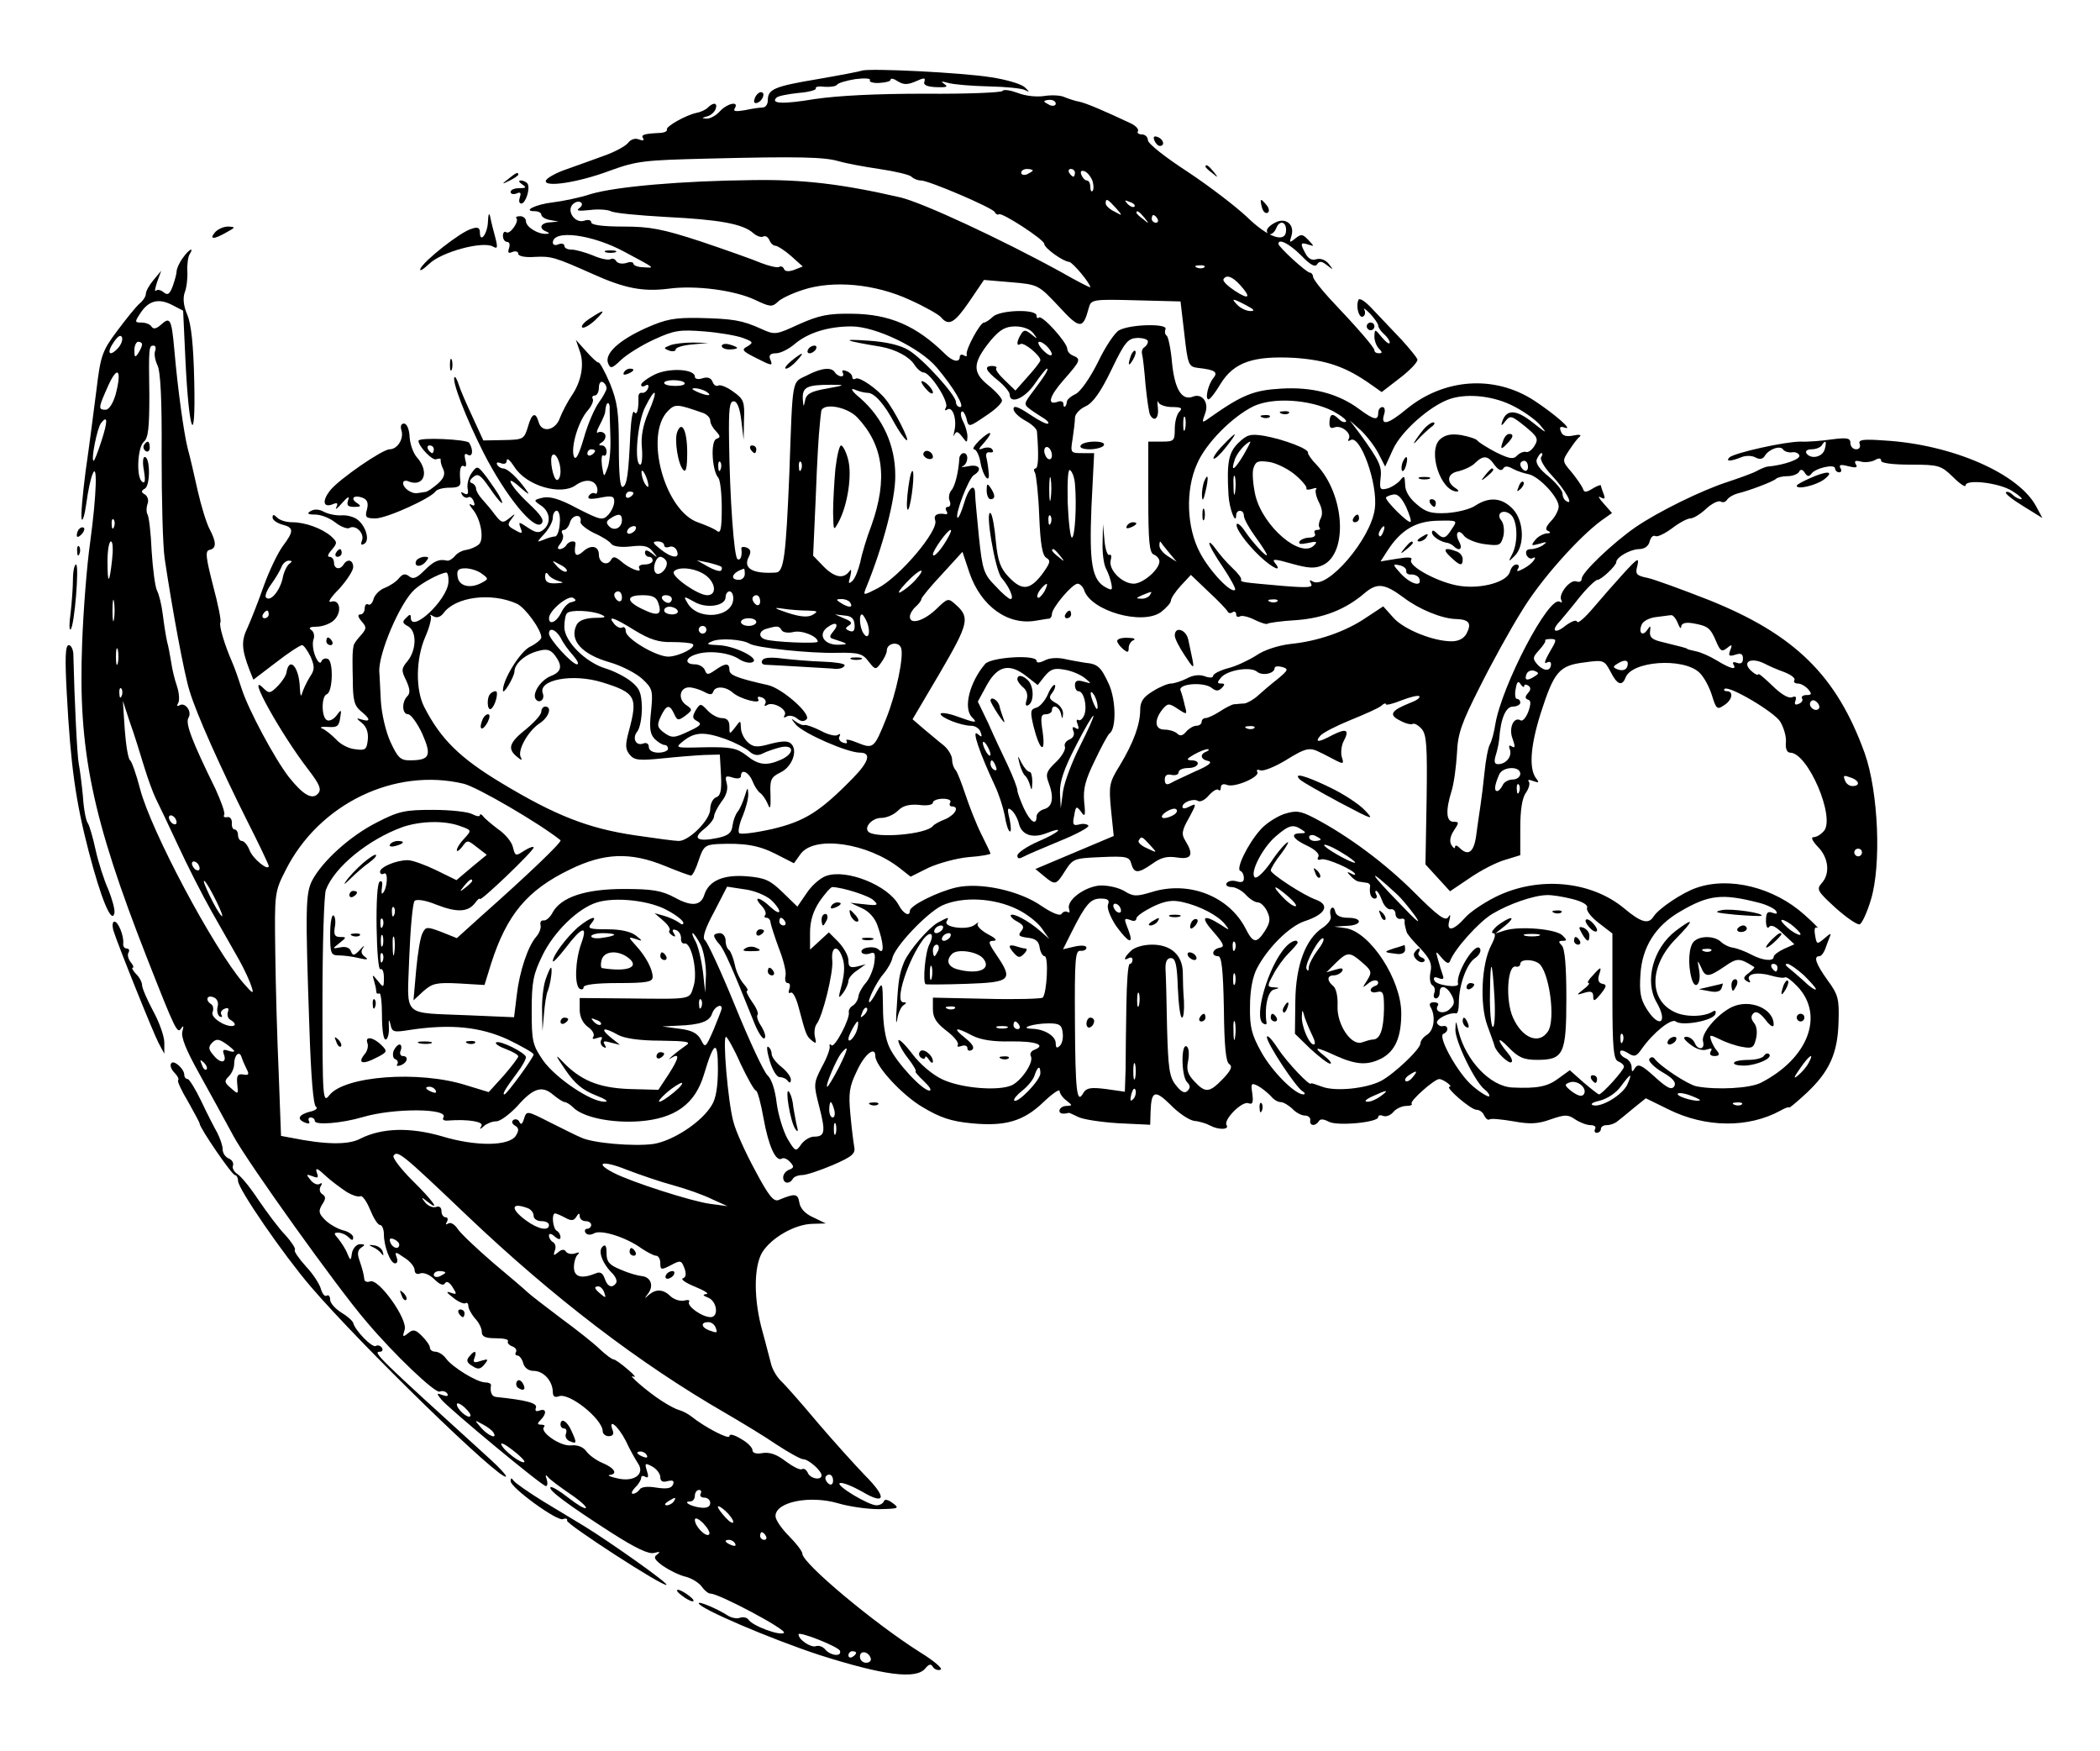 <?xml version="1.0" standalone="no"?>
<!DOCTYPE svg PUBLIC "-//W3C//DTD SVG 20010904//EN"
 "http://www.w3.org/TR/2001/REC-SVG-20010904/DTD/svg10.dtd">
<svg version="1.0" xmlns="http://www.w3.org/2000/svg"
 width="547pt" height="456pt" viewBox="0 0 547 456"
 preserveAspectRatio="xMidYMid meet">

<g transform="translate(0,456) scale(0.1,-0.1)"
fill="#000000" stroke="none">
<path d="M2245 4376 c-5 -2 -57 -12 -115 -22 -113 -19 -130 -26 -130 -55 0
-11 -6 -19 -14 -19 -7 0 -28 -3 -46 -7 -24 -4 -31 -3 -26 5 12 20 -20 13 -39
-8 -10 -11 -25 -19 -34 -19 -14 1 -14 2 1 6 9 2 19 11 22 19 6 16 -5 19 -20 4
-6 -6 -19 -12 -30 -14 -28 -6 -79 -35 -77 -43 2 -4 -5 -8 -15 -9 -45 -2 -53
-5 -47 -14 4 -6 -1 -7 -11 -3 -10 4 -21 0 -28 -9 -6 -8 -33 -23 -61 -33 -27
-10 -72 -26 -100 -36 -27 -9 -51 -23 -53 -29 -7 -19 83 -6 168 26 69 25 89 27
255 31 237 6 304 4 340 -7 17 -5 64 -14 105 -20 41 -6 79 -15 84 -20 6 -6 17
-10 25 -10 20 0 184 -70 192 -82 3 -6 8 -8 11 -6 7 6 118 -66 118 -77 0 -11
49 -46 65 -47 9 -1 55 -56 55 -66 0 -2 -35 16 -77 40 -155 85 -359 180 -418
194 -152 35 -254 47 -384 45 -187 -2 -356 -17 -421 -36 -30 -10 -75 -19 -100
-22 -44 -5 -81 -23 -47 -23 9 0 17 -4 17 -9 0 -5 10 -12 23 -14 l22 -4 -22 -2
c-25 -1 -31 -16 -10 -24 9 -4 9 -6 -1 -6 -21 -1 -52 18 -52 33 0 7 -7 13 -15
13 -8 0 -13 -2 -10 -5 8 -8 -16 -43 -26 -37 -5 4 -9 -1 -9 -9 0 -9 5 -16 11
-16 6 0 8 -7 5 -16 -4 -12 -2 -15 9 -10 8 3 15 1 15 -5 0 -6 18 -10 43 -8 43
2 51 0 152 -45 82 -37 130 -46 195 -38 72 10 174 -4 227 -29 38 -18 44 -19 58
-6 8 9 38 23 66 32 79 26 188 16 279 -26 38 -17 75 -38 81 -45 20 -24 35 -16
74 41 l38 56 71 -6 c71 -6 71 -7 124 -63 55 -60 63 -60 78 -4 6 22 9 23 123
20 l116 -3 10 -85 c9 -80 11 -85 35 -88 45 -5 53 -11 41 -26 -14 -16 -23 -56
-13 -56 4 0 18 18 31 40 35 57 86 74 194 68 83 -6 133 -23 199 -70 l27 -19 48
37 c26 20 47 42 45 48 -2 6 -21 29 -41 51 -21 22 -54 57 -74 78 -22 24 -37 33
-39 25 -7 -19 3 -49 13 -42 5 3 6 11 3 17 -4 7 3 2 15 -10 11 -12 21 -26 21
-31 0 -5 7 -15 15 -22 8 -7 15 -17 15 -22 0 -6 -9 0 -20 13 -19 23 -19 23 -20
3 0 -11 5 -25 12 -32 9 -9 9 -12 0 -12 -7 0 -12 3 -12 8 0 7 -42 56 -116 134
-24 26 -44 52 -44 58 0 5 -4 10 -8 10 -9 0 -82 67 -82 75 0 15 29 0 59 -30 24
-25 37 -32 42 -23 6 9 12 8 26 -3 17 -13 17 -13 4 4 -8 10 -21 15 -32 12 -11
-4 -21 1 -28 14 -15 27 -14 31 7 24 16 -5 16 -5 0 12 -15 16 -19 16 -34 4 -15
-12 -16 -12 -10 7 9 30 -16 49 -43 34 -12 -6 -21 -15 -21 -20 0 -16 17 -12 24
5 8 22 26 19 26 -4 0 -36 -47 -20 -103 35 -29 27 -98 80 -154 117 -57 37 -103
73 -103 82 0 8 -7 15 -16 15 -8 0 -13 4 -10 8 3 5 -5 14 -17 20 -72 34 -117
53 -135 57 -12 2 -29 8 -39 12 -10 5 -34 6 -53 3 -20 -3 -49 0 -69 8 -19 7
-37 10 -40 5 -3 -4 -94 -8 -201 -7 -128 0 -227 -5 -288 -14 -84 -14 -116 -12
-99 4 4 4 29 9 57 12 27 2 48 8 45 12 -2 4 8 6 23 4 14 -1 29 1 32 5 3 5 24
11 48 15 24 3 41 2 38 -3 -3 -4 8 -8 24 -7 17 1 30 4 30 9 0 4 9 2 19 -5 15
-9 25 -9 46 0 22 10 26 10 23 0 -4 -9 6 -14 31 -15 26 -1 32 1 21 8 -11 8 -8
8 10 3 14 -4 61 -8 106 -9 44 -1 87 -5 95 -10 11 -6 11 -4 -1 7 -8 9 -49 21
-90 27 -75 12 -316 24 -335 17z m505 -86 c0 -5 -7 -7 -15 -4 -8 4 -15 8 -15
10 0 2 7 4 15 4 8 0 15 -4 15 -10z m-60 -174 c0 -2 -7 -6 -15 -10 -8 -3 -15
-1 -15 4 0 6 7 10 15 10 8 0 15 -2 15 -4z m110 -6 c0 -5 -2 -10 -4 -10 -3 0
-8 5 -11 10 -3 6 -1 10 4 10 6 0 11 -4 11 -10z m46 -22 c3 -11 3 -22 0 -25 -3
-4 -6 1 -6 10 0 10 -4 17 -9 17 -5 0 -11 7 -14 14 -4 10 -1 13 8 10 8 -3 17
-15 21 -26z m-1337 -70 c-10 -7 -1 -8 27 -5 22 3 47 1 55 -3 8 -5 73 -11 144
-15 140 -7 200 -18 227 -42 9 -8 21 -12 26 -9 6 3 12 -1 16 -9 3 -8 10 -15 16
-15 5 0 24 -12 41 -27 l30 -27 -23 -9 c-14 -5 -24 -4 -26 3 -2 5 -8 8 -12 5
-5 -3 -26 2 -47 10 -21 9 -92 34 -157 56 -101 33 -133 39 -203 39 -52 0 -83 4
-83 11 0 6 -8 8 -19 4 -24 -7 -46 26 -29 43 6 6 15 9 21 5 5 -3 3 -10 -4 -15z
m1397 1 c19 -22 19 -22 -3 -10 -13 6 -23 16 -23 21 0 15 5 12 26 -11z m49 3
c-3 -3 -11 0 -18 7 -9 10 -8 11 6 5 10 -3 15 -9 12 -12z m26 -29 c13 -16 12
-17 -3 -4 -10 7 -18 15 -18 17 0 8 8 3 21 -13z m34 -3 c3 -5 1 -10 -4 -10 -6
0 -11 5 -11 10 0 6 2 10 4 10 3 0 8 -4 11 -10z m-1388 -86 c82 -44 80 -42 49
-40 -14 0 -26 5 -26 9 0 5 -9 6 -19 2 -11 -3 -22 -1 -26 5 -3 6 -10 8 -15 5
-5 -3 -26 1 -46 10 -20 8 -45 15 -55 15 -11 0 -19 4 -19 10 0 5 -7 7 -15 4 -8
-4 -15 -2 -15 4 0 35 102 22 187 -24z m1510 -40 c-3 -3 -12 -4 -19 -1 -8 3 -5
6 6 6 11 1 17 -2 13 -5z m93 -46 c30 -33 24 -40 -14 -15 -18 12 -32 25 -29 30
7 12 22 8 43 -15z m16 -53 c21 -11 24 -15 11 -15 -10 0 -25 7 -33 15 -19 19
-14 19 22 0z"/>
<path d="M1578 3903 c6 -2 18 -2 25 0 6 3 1 5 -13 5 -14 0 -19 -2 -12 -5z"/>
<path d="M1966 4304 c-4 -10 -1 -14 6 -12 15 5 23 28 10 28 -5 0 -13 -7 -16
-16z"/>
<path d="M3007 4194 c3 -7 9 -14 14 -14 14 0 10 17 -5 23 -10 4 -13 1 -9 -9z"/>
<path d="M3140 4126 c0 -2 8 -10 18 -17 15 -13 16 -12 3 4 -13 16 -21 21 -21
13z"/>
<path d="M1324 4094 c-18 -14 -18 -15 4 -4 12 6 22 13 22 15 0 8 -5 6 -26 -11z"/>
<path d="M1360 4080 c12 -8 11 -10 -7 -10 -13 0 -23 -4 -23 -10 0 -5 7 -7 15
-4 11 5 13 2 9 -10 -3 -9 -2 -16 4 -16 11 0 24 39 16 52 -3 4 -11 8 -17 8 -7
0 -6 -4 3 -10z"/>
<path d="M3287 4020 c3 -11 9 -17 15 -14 5 3 4 12 -3 20 -16 19 -18 18 -12 -6z"/>
<path d="M1271 3983 c-1 -32 -21 -58 -21 -28 0 12 -6 15 -22 9 -29 -8 -125
-84 -133 -104 -3 -8 7 -2 23 13 32 31 139 60 166 45 12 -7 13 -3 6 24 -5 18
-11 42 -13 53 -3 13 -5 8 -6 -12z"/>
<path d="M560 3955 c-16 -19 -3 -19 30 0 24 13 24 14 4 15 -12 0 -27 -7 -34
-15z"/>
<path d="M476 3888 c-9 -12 -16 -28 -16 -35 0 -6 -5 -24 -10 -38 -8 -21 -13
-25 -24 -16 -7 6 -16 8 -20 4 -4 -4 -2 6 3 22 l11 30 -20 -24 c-11 -13 -20
-29 -20 -36 0 -7 -8 -19 -17 -26 -9 -8 -35 -40 -58 -71 -39 -52 -43 -64 -54
-155 -7 -54 -19 -149 -28 -210 -8 -62 -13 -118 -10 -125 2 -7 8 12 12 42 4 30
11 64 16 75 13 34 11 -50 -6 -176 -9 -63 -18 -181 -21 -263 -11 -279 25 -454
169 -821 75 -191 79 -198 89 -183 6 9 7 6 3 -8 -4 -15 10 -49 44 -110 27 -49
68 -123 90 -164 37 -68 270 -394 344 -480 74 -88 180 -188 192 -184 7 3 16 1
20 -5 4 -7 -1 -8 -12 -4 -16 6 -17 5 -3 -12 20 -24 262 -225 272 -225 4 0 5 8
2 18 -4 10 -3 13 3 6 4 -6 30 -25 56 -43 27 -18 46 -35 43 -38 -3 -3 -23 9
-46 27 -23 18 -43 30 -46 27 -7 -7 46 -46 158 -118 64 -41 98 -57 112 -53 15
4 17 3 8 -4 -11 -7 -7 -14 15 -30 16 -11 42 -24 59 -28 16 -4 35 -16 42 -26 7
-10 17 -18 23 -18 22 0 199 -94 191 -102 -9 -9 -83 18 -93 35 -4 5 -14 7 -22
4 -8 -3 -23 0 -33 7 -25 16 -74 37 -74 31 0 -13 187 -93 315 -135 167 -53 251
-64 275 -35 10 12 15 13 20 4 4 -6 13 -10 20 -7 7 2 -17 23 -53 45 -119 75
-307 232 -307 257 0 6 -16 27 -35 46 -19 19 -35 42 -35 52 0 37 90 55 164 33
27 -8 74 -15 105 -15 52 1 55 2 36 16 -12 9 -21 11 -23 4 -2 -5 -10 -10 -19
-10 -21 0 -109 53 -95 58 7 2 32 -8 57 -22 62 -37 66 -16 8 42 -26 27 -82 89
-123 137 -41 49 -84 98 -96 109 -12 12 -23 32 -26 46 -4 14 -13 51 -22 83 -23
82 -23 167 -1 205 23 38 85 74 131 75 l35 1 -33 16 c-21 9 -34 24 -36 39 -4
23 -11 24 -54 6 -13 -5 -26 11 -61 77 -25 46 -51 103 -57 128 -14 52 -28 220
-19 220 3 0 21 -31 38 -70 18 -38 36 -70 40 -70 4 0 13 -33 20 -73 13 -72 32
-114 48 -104 4 3 14 -1 21 -9 11 -12 10 -15 -2 -20 -9 -3 -16 -12 -16 -20 0
-16 16 -19 25 -4 3 6 15 10 25 10 10 0 46 12 79 26 51 22 60 30 56 48 -2 11
-7 50 -10 85 -5 54 -3 71 17 112 20 44 48 66 48 39 0 -26 70 -102 123 -133 45
-27 74 -37 126 -42 89 -9 137 5 189 55 23 22 42 35 42 29 0 -6 8 -18 18 -25
16 -13 16 -13 0 -14 -19 0 -26 -20 -8 -20 6 0 11 1 13 2 1 1 12 -4 24 -10 12
-7 60 -14 105 -17 l84 -4 1 34 c2 55 11 58 52 18 20 -21 48 -40 62 -42 13 -1
32 -7 41 -12 22 -12 51 -11 43 1 -9 14 41 64 57 57 11 -4 13 2 10 25 -4 27 -3
29 15 20 11 -6 25 -18 33 -26 7 -9 18 -16 26 -16 7 0 20 -8 30 -17 9 -10 24
-18 33 -18 9 0 15 -6 14 -12 -3 -15 13 -17 22 -3 4 7 13 6 26 -1 22 -12 129
-2 129 12 0 5 6 6 13 3 8 -3 20 2 27 11 7 8 22 15 33 15 11 0 17 3 14 6 -6 6
59 64 72 64 10 0 37 -20 27 -20 -14 0 55 -60 70 -60 8 0 17 -7 20 -15 4 -8 10
-13 14 -10 4 3 32 0 62 -5 43 -8 64 -7 97 5 38 13 45 13 64 0 12 -8 30 -15 40
-15 10 0 15 -4 12 -10 -3 -5 -1 -10 4 -10 6 0 11 5 11 10 0 6 7 10 15 10 9 0
21 4 28 10 7 5 26 21 43 35 l31 25 59 -29 c97 -48 208 -49 292 -3 12 7 22 10
22 8 0 -3 20 14 45 37 60 56 82 104 84 186 2 60 -1 71 -29 109 -30 42 -37 62
-21 62 5 0 11 8 15 18 3 9 9 24 12 32 5 11 2 10 -13 -3 -20 -17 -21 -17 -25 7
-3 17 -1 23 6 20 6 -4 -9 12 -34 34 -79 71 -195 100 -281 70 -36 -12 -99 -54
-112 -75 -13 -21 -33 -15 -77 22 -87 72 -225 84 -335 29 -32 -16 -67 -40 -79
-54 -30 -34 -49 -37 -41 -8 4 16 3 19 -3 9 -8 -10 -27 4 -88 65 -76 76 -173
148 -261 194 -37 19 -47 20 -79 10 -19 -7 -48 -25 -62 -42 -32 -36 -64 -102
-51 -106 5 -2 9 -10 9 -19 0 -10 -6 -12 -19 -8 -11 3 -22 1 -26 -5 -3 -5 2
-10 13 -10 10 0 27 -9 37 -20 10 -11 24 -20 32 -20 7 0 18 -11 24 -24 9 -19 7
-29 -6 -50 -22 -34 -31 -33 -51 7 -44 84 -148 124 -244 94 -40 -12 -48 -12
-72 3 -16 9 -43 15 -64 14 -41 -4 -88 -40 -79 -62 2 -7 1 -10 -4 -7 -5 3 -12
1 -16 -5 -4 -6 -24 2 -51 20 -58 41 -161 63 -223 49 -48 -11 -121 -47 -121
-61 0 -16 -17 -8 -29 15 -27 51 -136 95 -189 76 -15 -5 -38 -25 -51 -45 l-24
-35 -38 37 c-33 32 -46 38 -93 42 -61 5 -99 -11 -111 -47 -9 -30 -33 -33 -78
-8 -34 18 -58 22 -132 22 -100 0 -164 -21 -186 -62 -6 -12 -17 -21 -23 -20 -6
1 -10 -4 -8 -12 2 -7 -3 -21 -11 -30 -22 -25 -44 -91 -51 -153 l-7 -57 -117 5
c-179 8 -161 -9 -156 151 3 76 9 142 14 147 5 5 28 2 57 -10 54 -21 82 -19
100 4 7 10 13 14 13 11 0 -9 140 125 140 134 0 4 -11 0 -24 -8 -23 -15 -24
-15 -30 9 -3 14 -21 35 -39 47 -17 13 -35 28 -39 34 -4 5 -8 6 -8 2 0 -4 -9
-3 -20 3 -11 6 -57 11 -102 11 -73 0 -89 -3 -147 -33 -69 -35 -141 -100 -168
-151 -17 -34 -18 -70 -7 -387 4 -122 10 -198 17 -202 6 -4 -1 -10 -16 -13 -30
-8 -35 -20 -11 -29 8 -3 12 -2 9 4 -3 6 -1 10 4 10 6 0 11 -4 11 -9 0 -12 71
-6 125 10 81 24 225 23 210 -1 -4 -6 2 -9 12 -8 52 4 94 -3 87 -14 -6 -10 -4
-10 7 0 7 6 21 12 32 12 10 0 34 18 54 39 42 48 65 55 94 30 12 -10 26 -19 30
-19 4 0 14 -6 21 -13 26 -27 101 -42 173 -37 94 7 146 45 169 123 26 87 36 90
36 14 0 -46 -5 -78 -16 -95 -26 -44 -101 -93 -152 -101 -50 -7 -159 2 -189 17
-10 4 -46 22 -80 39 -61 31 -61 31 -68 10 -4 -14 -8 -17 -12 -9 -2 6 -9 9 -15
6 -6 -4 -5 -10 3 -15 11 -6 11 -13 3 -26 -17 -28 -104 -29 -193 -2 -83 24
-156 22 -212 -6 -31 -17 -91 -16 -180 2 l-27 5 -6 162 c-4 88 -8 231 -9 317
-2 153 -2 156 27 213 87 173 284 268 464 225 36 -9 197 -103 252 -147 5 -4
-85 -90 -208 -199 l-62 -56 -40 16 c-37 14 -41 14 -49 -2 -6 -10 -13 -53 -17
-97 l-7 -79 26 24 c23 20 33 23 92 20 l67 -4 17 55 c41 128 94 192 206 246 88
43 157 46 247 9 34 -14 64 -25 68 -25 4 0 13 18 20 40 12 36 17 40 49 42 70 3
107 -3 152 -26 l47 -24 18 25 c37 48 174 28 258 -38 l28 -22 46 23 c26 12 73
25 105 28 31 2 57 7 57 9 0 2 -11 25 -24 51 -13 26 -31 72 -41 102 -10 30 -21
59 -26 65 -5 5 -9 17 -9 27 0 10 -10 27 -22 37 -13 10 -36 30 -52 43 l-29 25
72 122 c74 127 78 143 41 176 -20 18 -21 18 -50 -10 -33 -32 -70 -43 -70 -21
0 7 7 19 15 26 8 7 15 16 15 20 0 4 24 33 54 65 l53 58 18 -54 c30 -88 101
-139 175 -125 14 2 28 5 33 5 4 1 7 6 7 12 0 16 53 79 67 79 6 0 14 -8 17 -17
18 -54 151 -92 200 -57 14 11 26 24 26 30 0 6 12 24 26 39 l26 28 46 -44 c26
-24 48 -47 50 -52 2 -4 8 -5 13 -1 5 3 9 0 9 -6 0 -6 4 -8 10 -5 5 3 22 -1 38
-9 16 -8 32 -13 34 -10 3 2 36 7 73 9 72 5 130 28 179 70 33 28 52 26 102 -11
39 -30 99 -55 136 -56 35 -1 42 -11 28 -38 -7 -13 -21 -20 -39 -20 -48 0 -125
31 -152 62 l-26 29 -44 -29 c-54 -37 -127 -62 -198 -69 -33 -4 -69 -16 -89
-30 -19 -12 -52 -28 -73 -33 -22 -6 -39 -15 -39 -20 0 -5 -9 -6 -22 -1 -14 5
-31 3 -47 -6 -14 -7 -33 -13 -41 -13 -8 0 -30 -9 -47 -20 -25 -15 -33 -27 -33
-48 0 -39 -18 -87 -53 -145 -28 -45 -29 -53 -23 -116 l7 -68 -102 -43 -102
-43 23 -19 c29 -24 31 -23 55 15 20 31 23 32 93 35 67 3 74 1 79 -18 7 -25 18
-25 55 1 22 16 38 20 64 16 38 -6 44 7 22 43 -11 17 -10 27 9 60 20 37 20 39
2 30 -11 -6 -19 -7 -19 -1 0 12 29 23 41 15 6 -3 18 3 28 15 10 11 21 18 25
14 3 -3 6 -1 6 6 0 8 6 11 16 7 20 -8 87 21 79 34 -3 5 0 7 8 4 8 -3 37 9 64
25 55 34 64 36 93 21 11 -5 29 -15 41 -21 18 -9 20 -8 14 10 -3 11 -1 30 5 41
16 30 7 34 -29 16 -37 -20 -47 -20 -32 -2 7 8 42 26 79 41 37 15 73 31 80 37
6 6 12 8 12 4 0 -3 18 1 40 10 23 9 44 14 47 11 3 -4 -7 -11 -23 -17 -50 -20
-58 -31 -28 -46 14 -8 30 -12 34 -9 4 2 14 -3 23 -13 13 -15 15 -44 13 -185
l-3 -168 32 -35 32 -35 52 35 c29 20 70 41 92 47 l39 12 0 71 c0 47 5 79 15
92 8 12 11 25 7 29 -4 5 2 5 12 1 14 -5 16 -4 8 6 -20 25 -16 84 11 170 35
109 48 125 114 133 50 7 52 6 68 -24 17 -34 30 -39 39 -16 16 44 150 53 192
14 12 -11 26 -37 33 -59 11 -36 14 -39 31 -27 22 13 27 37 8 37 -6 0 -9 3 -6
6 11 10 128 -59 145 -85 9 -15 16 -38 15 -53 -2 -18 3 -28 11 -28 46 0 118
-168 88 -204 -8 -9 -19 -16 -27 -16 -8 0 -3 -10 11 -25 28 -28 33 -70 10 -95
-14 -16 -11 -21 36 -64 29 -26 57 -45 63 -43 6 2 19 30 29 63 28 90 20 282
-16 383 -73 202 -182 309 -407 399 -69 27 -140 53 -158 57 -30 6 -33 10 -27
32 5 22 1 20 -34 -18 -22 -24 -58 -65 -80 -91 -22 -26 -41 -43 -43 -37 -2 6
-15 1 -31 -11 -27 -22 -38 -13 -14 12 6 7 29 34 50 61 21 26 43 47 48 47 10 0
49 37 49 46 0 13 36 33 58 34 15 0 26 7 29 20 3 11 9 17 15 14 5 -3 24 6 43
20 18 14 40 26 48 26 8 0 26 11 41 25 15 14 32 22 38 19 6 -4 13 -1 17 5 4 6
16 13 27 16 30 7 93 31 100 38 4 4 18 7 30 7 13 0 26 5 30 11 4 8 9 7 15 -2 6
-10 11 -11 17 -3 10 15 62 27 62 14 0 -5 5 -10 11 -10 5 0 7 5 3 11 -5 9 1 10
20 5 20 -5 26 -4 20 5 -5 8 -1 11 13 7 11 -3 28 -1 37 4 10 6 16 5 16 -2 0 -6
30 -10 77 -10 73 0 79 -2 110 -32 18 -18 33 -28 33 -22 0 17 88 7 122 -15 18
-11 28 -21 23 -21 -6 0 -16 5 -23 12 -6 6 -14 9 -17 6 -3 -3 17 -19 45 -36
l50 -31 -15 28 c-44 87 -220 164 -398 174 -55 4 -67 2 -63 -9 3 -8 -1 -14 -9
-14 -8 0 -15 7 -15 16 0 13 -8 15 -47 10 -27 -4 -64 -7 -83 -6 -41 0 -171 -29
-185 -41 -11 -11 2 -11 30 0 11 5 28 5 37 0 11 -6 20 -5 25 4 11 18 41 28 48
16 4 -5 14 -8 22 -7 9 2 18 -2 20 -8 3 -10 -40 -25 -82 -29 -5 0 -19 -6 -30
-12 -11 -6 -45 -18 -75 -28 -68 -22 -180 -77 -240 -118 -59 -41 -140 -118
-140 -134 0 -7 -6 -10 -14 -7 -16 6 -48 -34 -39 -49 3 -6 1 -7 -4 -4 -28 18
-151 -218 -168 -319 -3 -20 -9 -43 -14 -52 -5 -9 -11 -42 -14 -72 -3 -30 -8
-71 -11 -90 -3 -19 -8 -54 -11 -77 -6 -43 -21 -53 -43 -31 -7 7 -12 8 -12 2 0
-5 -4 -3 -9 5 -6 9 -4 23 6 38 14 21 14 23 -1 23 -19 0 -21 29 -5 80 6 19 12
63 14 97 2 53 12 80 60 175 31 62 80 151 109 197 48 80 148 192 208 236 l27
19 -22 25 c-12 13 -16 21 -8 16 11 -6 13 -4 8 9 -4 10 -7 20 -7 22 0 2 -10 -1
-21 -8 -18 -11 -23 -11 -26 0 -3 7 -16 26 -29 42 -25 29 -25 30 -7 57 10 15
22 32 28 36 5 5 -2 6 -16 3 -19 -4 -29 -1 -33 10 -5 12 -2 15 11 10 22 -7 -29
37 -81 71 -103 67 -234 58 -332 -22 -48 -40 -68 -45 -59 -15 4 11 2 20 -4 20
-6 0 -11 -7 -11 -15 0 -21 -11 -19 -50 10 -54 40 -122 58 -203 53 -71 -4 -101
-16 -185 -75 -22 -16 -22 -15 -13 10 11 28 -7 54 -32 44 -29 -11 -47 20 -54
87 -3 37 -10 69 -14 72 -4 2 -6 10 -3 17 6 15 -91 13 -121 -3 -11 -6 -36 -43
-55 -83 -21 -42 -45 -76 -58 -83 -13 -6 -23 -15 -23 -20 -1 -13 -9 -19 -9 -6
0 6 -6 9 -14 6 -30 -11 -23 14 15 57 43 49 46 54 24 63 -8 3 -15 11 -15 18 -1
17 -66 89 -74 81 -3 -3 -6 -1 -6 5 0 18 -95 15 -114 -3 -8 -8 -19 -15 -23 -15
-10 0 -48 -70 -45 -83 2 -5 -2 -6 -8 -2 -5 3 -10 1 -10 -4 0 -16 -18 -13 -38
7 -75 74 -145 104 -242 105 -62 1 -86 -4 -138 -27 -61 -28 -63 -29 -100 -12
-49 22 -72 26 -162 28 -63 1 -85 -3 -137 -26 -71 -32 -109 -67 -99 -92 6 -15
10 -14 34 9 15 14 53 38 86 53 52 24 67 26 130 21 39 -3 85 -11 101 -17 27
-10 28 -12 12 -22 -16 -8 -14 -12 20 -29 45 -23 47 -23 39 -4 -4 10 1 15 15
15 12 0 34 11 50 25 35 29 87 45 147 45 63 0 179 -56 222 -107 44 -52 74 -103
61 -103 -6 0 -11 6 -11 13 0 18 -85 112 -123 135 -21 13 -58 22 -107 25 -72 5
-62 0 35 -16 38 -7 74 -26 87 -47 7 -11 18 -20 24 -20 17 0 67 -77 58 -91 -4
-7 -3 -10 4 -5 14 8 25 -27 18 -56 -3 -13 -3 -17 0 -10 5 10 9 9 20 -5 13 -17
13 -17 14 0 0 10 -5 27 -11 39 -6 11 -8 23 -4 26 3 3 8 -4 12 -16 6 -26 5 -26
55 8 21 14 38 30 38 37 0 6 -16 24 -36 40 -42 34 -41 58 7 117 24 28 38 36 64
36 19 0 38 -7 46 -17 13 -17 12 -17 -4 -4 -16 13 -20 13 -28 0 -11 -18 -12
-32 -1 -25 9 6 52 -30 52 -42 0 -4 -15 -23 -33 -43 l-32 -36 -28 27 c-15 14
-25 28 -22 31 3 3 -2 6 -10 6 -23 0 -18 -12 15 -38 16 -13 30 -30 30 -36 0
-27 39 -11 65 27 15 22 30 40 32 40 6 0 -5 -18 -36 -59 -25 -33 -25 -34 -6
-48 11 -8 27 -18 35 -23 8 -5 13 -11 10 -13 -3 -3 -24 8 -48 24 -30 20 -42 24
-42 14 0 -8 14 -21 30 -30 17 -9 30 -21 31 -28 5 -61 4 -97 -4 -97 -4 0 -5 -5
-1 -11 3 -6 9 -57 11 -113 3 -73 8 -103 19 -109 12 -7 9 -14 -12 -43 -32 -41
-52 -43 -87 -6 -21 22 -28 41 -33 92 -3 36 -9 68 -13 73 -17 17 11 -149 28
-168 20 -23 34 -55 23 -55 -4 0 -22 15 -39 34 -30 30 -34 41 -43 127 -5 52
-10 102 -10 112 0 31 -17 18 -29 -24 -7 -23 -14 -39 -17 -37 -7 8 29 103 43
111 23 14 14 29 -14 23 -16 -3 -22 -3 -15 0 14 7 16 34 2 34 -5 0 -10 -6 -11
-12 -2 -36 -11 -74 -21 -85 -6 -7 -8 -20 -4 -28 3 -8 1 -15 -5 -15 -6 0 -7 -5
-4 -10 4 -6 3 -10 -2 -9 -21 4 -32 -2 -27 -16 10 -26 -93 -148 -150 -177 -37
-19 -38 -19 -31 -1 45 109 78 235 77 295 0 78 -32 149 -91 201 -21 17 -27 27
-16 23 11 -5 27 -9 35 -9 18 0 44 -30 70 -79 11 -20 25 -40 31 -44 12 -7 -31
78 -54 106 -21 27 -69 60 -78 54 -5 -3 -9 -1 -9 4 0 6 -7 13 -16 16 -8 3 -12
2 -9 -4 3 -6 2 -10 -4 -10 -5 0 -13 5 -16 10 -9 15 -36 12 -74 -8 -39 -19 -36
-2 -45 -257 -9 -213 -14 -255 -35 -256 -61 -4 -87 11 -70 42 6 12 4 19 -6 23
-8 3 -14 2 -14 -2 3 -19 -2 -33 -10 -28 -9 6 -20 156 -22 311 -1 79 1 100 12
100 9 0 16 -17 20 -50 l6 -50 1 52 c2 47 -1 54 -28 73 -16 12 -34 19 -39 16
-5 -3 -12 1 -15 10 -4 10 -13 13 -26 9 -11 -4 -20 -2 -20 4 0 20 -66 24 -104
6 -20 -10 -36 -22 -36 -27 0 -5 5 -6 11 -2 7 4 10 1 7 -7 -3 -8 -10 -13 -16
-12 -5 1 -9 -3 -9 -10 1 -33 -4 -51 -11 -40 -4 6 -8 -19 -10 -55 -5 -110 -9
-136 -20 -140 -7 -2 -10 33 -10 105 0 91 -4 117 -23 164 -13 31 -27 56 -30 55
-3 -1 -18 13 -32 29 l-27 30 10 -29 c13 -35 4 -81 -22 -118 -10 -15 -23 -40
-29 -55 -11 -34 -48 -42 -56 -12 -8 28 -18 23 -28 -13 -10 -32 -12 -33 -63
-34 l-53 -1 -28 61 c-16 34 -32 71 -36 84 -4 13 -9 22 -11 20 -8 -9 29 -105
76 -198 58 -113 131 -202 150 -184 9 9 0 22 -34 54 -49 46 -65 81 -19 39 21
-18 24 -19 13 -4 -22 31 -48 55 -59 55 -5 0 -13 4 -16 10 -3 6 1 7 9 4 10 -4
16 -1 16 7 0 8 9 0 20 -17 31 -49 120 -75 159 -48 26 19 53 15 57 -9 1 -9 -2
-15 -6 -12 -5 3 -12 0 -16 -6 -5 -9 3 -10 30 -5 30 6 36 4 36 -10 0 -10 -7
-25 -15 -34 -15 -16 -20 -15 -81 16 -46 25 -72 32 -90 28 -25 -6 -25 -7 -4
-21 23 -16 26 -45 6 -62 -12 -10 -20 -9 -41 5 -24 16 -25 16 -19 -1 6 -15 4
-16 -15 -5 -19 10 -20 14 -9 28 12 16 11 16 -6 2 -16 -13 -20 -12 -37 10 -10
14 -26 32 -34 41 -8 9 -15 21 -15 27 0 5 -5 12 -11 14 -7 2 -6 8 4 16 12 10
19 5 42 -28 28 -41 43 -54 26 -22 -5 9 -20 31 -33 49 -24 31 -25 31 -39 12 -8
-11 -13 -29 -11 -41 3 -14 0 -18 -9 -13 -8 5 -10 4 -5 -4 4 -6 11 -9 16 -6 4
3 11 -2 14 -11 4 -10 2 -13 -7 -8 -6 4 -5 -1 4 -12 22 -26 31 -80 16 -92 -7
-6 -21 -12 -32 -14 -11 -1 -25 -9 -30 -16 -6 -7 -15 -13 -20 -12 -22 5 -35 -1
-60 -26 -20 -20 -29 -23 -39 -15 -10 8 -17 7 -27 -5 -7 -9 -24 -20 -37 -25
-13 -5 -26 -18 -29 -29 -3 -11 -9 -17 -14 -14 -5 3 -9 -2 -9 -10 0 -9 -5 -16
-11 -16 -8 0 -7 -6 2 -17 15 -17 15 -20 -6 -43 -7 -8 -14 -18 -14 -22 -1 -5
-2 -11 -2 -15 -1 -5 -1 -37 0 -73 0 -53 4 -68 21 -82 25 -20 26 -29 3 -22 -16
5 -16 4 0 -9 12 -10 17 -25 15 -44 -3 -25 -6 -28 -33 -24 -16 1 -39 13 -50 26
-12 12 -28 25 -36 28 -8 3 -1 5 15 4 24 -2 29 2 32 23 4 23 3 24 -10 6 -8 -10
-19 -15 -25 -11 -14 8 -14 62 0 67 16 5 18 86 3 92 -7 3 -15 0 -17 -7 -3 -7
-10 0 -16 15 -6 15 -8 35 -4 44 3 9 0 20 -7 24 -7 5 -2 8 14 8 15 0 35 7 45
16 23 21 17 57 -7 49 -10 -3 0 12 21 33 20 22 37 48 37 57 0 19 -15 23 -25 7
-9 -15 -25 -12 -25 5 0 8 -5 15 -12 15 -6 0 -4 7 6 18 15 18 15 20 -1 35 -24
21 -68 37 -102 37 -15 0 -32 5 -39 12 -9 9 -12 9 -12 0 0 -6 11 -14 25 -18 31
-8 31 -17 1 -57 -13 -18 -35 -64 -49 -103 -14 -40 -33 -88 -42 -108 -17 -35
-16 -56 5 -111 l10 -25 59 45 c32 25 63 45 68 45 4 0 14 -14 22 -30 11 -26 11
-34 -2 -53 -8 -13 -17 -32 -20 -42 -3 -12 -5 -6 -6 15 -2 54 -28 82 -35 38 -1
-7 -11 -23 -23 -35 -19 -19 -22 -20 -38 -4 -45 44 47 -121 118 -213 29 -38 35
-51 26 -62 -15 -18 -39 -5 -77 43 -37 48 -105 175 -122 228 -7 22 -18 54 -25
70 -21 48 -35 97 -31 104 3 4 -6 47 -19 96 -19 74 -21 91 -9 93 18 4 18 20 0
54 -8 15 -22 60 -31 100 -9 40 -20 89 -26 110 -10 39 -26 154 -35 258 -7 79
-11 86 -34 65 -12 -11 -20 -13 -25 -6 -3 6 -15 11 -26 11 -18 0 -19 1 -3 25
21 32 47 39 82 21 l29 -15 6 -128 c9 -191 27 -235 23 -58 -2 97 -8 151 -18
175 -10 23 -12 43 -7 58 5 12 8 37 7 55 -1 19 2 39 6 45 13 21 -3 12 -18 -10z
m-170 -236 c-22 -23 -29 -10 -9 18 11 16 18 19 21 11 2 -7 -3 -20 -12 -29z
m2684 19 c0 -6 -4 -12 -10 -16 -5 -3 -7 -11 -5 -18 2 -7 6 -43 9 -81 4 -38 9
-73 12 -77 11 -19 23 -8 20 19 -2 15 -1 21 1 15 2 -7 19 -13 36 -13 24 0 28
-3 19 -12 -7 -7 -12 -27 -12 -45 0 -31 -2 -33 -34 -33 l-35 0 0 -144 c0 -117
3 -145 14 -150 8 -3 15 -11 15 -18 0 -21 -43 -58 -67 -58 -30 0 -66 36 -60 61
3 10 1 17 -3 14 -5 -3 -11 14 -13 37 l-4 43 -1 -48 c-1 -27 3 -57 9 -68 6 -11
12 -29 14 -40 3 -16 1 -17 -14 -9 -37 19 -44 63 -38 211 l7 139 -31 0 c-31 0
-31 1 -25 38 3 20 6 45 6 54 0 9 12 23 28 30 19 9 39 37 67 95 35 73 43 82 68
83 15 0 27 -4 27 -9z m-2620 -8 c0 -5 -5 -15 -10 -23 -8 -12 -10 -11 -10 8 0
12 5 22 10 22 6 0 10 -3 10 -7z m2360 -8 c20 -24 6 -28 -15 -5 -10 11 -13 20
-8 20 6 0 16 -7 23 -15z m-2326 -9 c-3 -8 0 -24 6 -37 8 -15 12 -88 11 -233 0
-116 3 -238 8 -271 19 -128 51 -302 65 -345 18 -60 81 -200 150 -338 31 -61
56 -114 56 -117 0 -15 -42 19 -50 41 -5 13 -14 24 -20 24 -5 0 -10 7 -10 15 0
8 -4 15 -9 15 -5 0 -8 8 -7 18 0 9 -5 16 -12 14 -8 -1 -11 1 -8 6 3 5 -8 35
-23 68 -61 124 -79 171 -70 185 10 16 -9 42 -24 32 -6 -3 -7 -1 -3 6 4 6 3 26
-3 44 -6 17 -13 46 -15 62 -3 17 -7 41 -11 55 -3 14 -8 45 -11 70 -3 25 -10
53 -15 62 -5 10 -11 56 -14 103 -2 47 -7 90 -11 96 -3 5 -3 17 0 26 4 9 1 20
-6 25 -11 6 -11 10 0 16 14 10 13 82 -1 82 -5 0 -6 -16 -2 -36 4 -24 3 -34 -4
-29 -17 10 -13 91 4 105 11 9 14 36 14 119 -2 129 -1 131 11 131 5 0 7 -6 4
-14z m-103 -114 c-7 -23 -17 -39 -26 -39 -20 0 -19 5 7 63 25 55 36 40 19 -24z
m1279 17 c0 -5 -9 -22 -20 -37 -11 -15 -29 -56 -39 -92 -13 -44 -21 -60 -26
-49 -9 23 11 91 35 119 11 12 17 27 14 31 -3 5 0 9 5 9 6 0 11 9 11 21 0 11 5
17 10 14 6 -3 10 -11 10 -16z m203 14 c3 -5 -8 -8 -24 -8 -16 0 -29 3 -29 8 0
4 11 7 24 7 14 0 27 -3 29 -7z m370 -15 c-41 -7 -53 -14 -56 -31 -4 -19 -4
-18 -6 5 -1 30 11 36 74 36 38 0 38 -1 -12 -10z m-313 -8 c18 -12 2 -12 -25 0
-13 6 -15 9 -5 9 8 0 22 -4 30 -9z m-151 -54 c-14 -32 -20 -63 -17 -92 2 -24
0 -44 -4 -44 -17 0 -8 111 13 151 28 56 34 44 8 -15z m2246 20 c28 -13 61 -36
75 -51 22 -26 20 -25 -18 5 -44 35 -70 35 -80 -1 -3 -9 1 -7 9 4 13 16 16 15
51 -13 33 -27 36 -33 25 -51 -6 -10 -16 -18 -22 -16 -5 2 -16 -2 -23 -9 -10
-11 -20 -9 -55 8 -23 12 -45 26 -48 30 -3 5 -22 11 -43 15 -26 4 -41 1 -55
-11 -33 -30 1 -135 44 -136 6 0 4 4 -4 9 -25 16 -21 39 9 44 15 4 35 13 43 22
21 20 33 19 50 -6 10 -13 17 -16 22 -10 4 8 12 8 26 0 11 -6 30 -12 41 -14 27
-6 78 -60 78 -84 0 -9 -9 -27 -20 -38 -14 -15 -16 -23 -7 -26 7 -3 6 -6 -4 -6
-9 -1 -23 -8 -30 -17 -12 -15 -11 -16 11 -10 19 6 21 5 10 -3 -8 -6 -23 -11
-32 -11 -11 0 -15 -5 -12 -15 4 -8 11 -12 17 -8 6 3 7 1 3 -5 -4 -7 -16 -17
-28 -23 -15 -8 -19 -8 -14 0 4 6 2 11 -4 11 -7 0 -14 -8 -17 -19 -7 -26 -72
-45 -129 -37 -54 7 -138 52 -128 68 4 7 -7 8 -37 3 l-43 -7 18 28 c35 54 74
77 131 78 52 1 52 1 37 -21 -16 -26 -23 -28 -40 -11 -8 8 -12 8 -12 1 0 -10
23 -25 42 -27 3 -1 10 -4 14 -8 15 -15 25 -8 15 11 -13 23 -2 36 13 15 7 -8
30 -18 53 -21 39 -5 42 -4 49 21 3 15 1 32 -5 40 -16 19 5 32 24 16 18 -15 20
-72 4 -103 -11 -21 -10 -21 6 -5 27 26 25 91 -4 122 -28 30 -61 33 -97 10 -14
-10 -47 -18 -75 -20 -41 -2 -55 2 -79 23 -19 16 -30 34 -30 51 -1 23 -2 25
-13 11 -7 -8 -22 -18 -33 -21 -19 -5 -21 -2 -18 26 4 31 -2 45 -55 118 l-25
33 28 -25 c15 -14 36 -41 46 -60 l18 -35 21 46 c21 45 91 108 142 128 43 17
111 12 164 -13z m-464 -16 c22 -12 38 -24 35 -28 -4 -3 -12 0 -18 6 -17 17
-24 15 -25 -7 -1 -14 3 -18 13 -14 18 7 46 -16 37 -30 -3 -5 -1 -7 5 -3 25 15
72 -115 63 -179 -10 -79 -125 -212 -162 -189 -8 5 -9 3 -4 -6 6 -10 -8 -11
-71 -6 -114 10 -113 10 -111 17 1 4 -9 17 -23 30 -14 13 -33 35 -43 49 -9 13
-17 20 -17 15 0 -6 16 -34 36 -63 20 -30 34 -56 31 -58 -10 -10 -65 47 -91 96
-35 65 -39 163 -8 232 23 54 92 123 147 150 51 24 145 18 206 -12z m-1883 3
c0 -10 1 -43 2 -73 1 -30 -2 -66 -8 -80 -9 -24 -9 -24 -14 7 -2 18 -1 30 4 27
4 -3 8 2 8 10 0 9 -6 16 -12 16 -10 0 -9 3 1 9 7 5 10 14 7 20 -4 6 -12 8 -18
5 -5 -4 -4 4 3 17 7 13 14 29 15 34 2 20 4 25 8 25 3 0 5 -8 4 -17z m245 -9
c9 -4 17 -12 17 -19 0 -8 7 -20 15 -28 12 -13 12 -16 1 -20 -16 -6 -11 -84 5
-101 5 -6 9 -41 9 -79 0 -54 -3 -67 -12 -60 -7 6 -29 15 -48 22 -88 28 -143
228 -80 291 19 19 24 18 93 -6z m400 -11 c68 -72 80 -160 37 -281 -12 -31 -25
-74 -29 -95 -5 -21 -14 -44 -21 -50 -10 -9 -11 -7 -5 13 3 14 3 20 -2 13 -15
-21 -38 -18 -67 11 l-28 29 7 156 c3 86 8 167 10 181 1 14 3 31 4 38 2 24 66
14 94 -15z m854 -30 c-3 -10 -5 -4 -5 12 0 17 2 24 5 18 2 -7 2 -21 0 -30z
m-2823 -32 c-9 -28 -18 -51 -20 -51 -8 0 9 85 19 98 18 23 18 5 1 -47z m4489
-21 c-6 -21 -37 -27 -48 -10 -3 6 3 10 14 10 11 0 23 5 26 10 10 16 14 12 8
-10z m-2013 -16 c0 -8 -4 -12 -10 -9 -5 3 -10 13 -10 21 0 8 5 12 10 9 6 -3
10 -13 10 -21z m-1190 12 c0 -3 -4 -8 -10 -11 -5 -3 -10 -1 -10 4 0 6 5 11 10
11 6 0 10 -2 10 -4z m-90 -53 c0 -13 -4 -23 -9 -23 -10 0 -21 57 -12 65 8 8
21 -18 21 -42z m2554 36 c-3 -6 9 -27 28 -47 34 -36 59 -80 38 -67 -6 3 -10
12 -10 20 0 7 -16 27 -36 44 -24 19 -35 35 -31 45 4 9 9 16 12 16 4 0 3 -5 -1
-11z m-2137 -31 c-3 -8 -6 -5 -6 6 -1 11 2 17 5 13 3 -3 4 -12 1 -19z m210 0
c-3 -8 -6 -5 -6 6 -1 11 2 17 5 13 3 -3 4 -12 1 -19z m1893 6 c0 -8 -4 -12
-10 -9 -5 3 -10 10 -10 16 0 5 5 9 10 9 6 0 10 -7 10 -16z m-2291 -49 c0 -5
-4 -3 -9 5 -5 8 -9 22 -9 30 0 16 17 -16 18 -35z m1111 5 c5 -55 0 -140 -8
-140 -4 0 -9 42 -11 93 -1 60 1 89 7 82 6 -5 11 -21 12 -35z m-63 -37 c-2 -16
-4 -5 -4 22 0 28 2 40 4 28 2 -13 2 -35 0 -50z m-1087 13 c0 -3 -4 -8 -10 -11
-5 -3 -10 -1 -10 4 0 6 5 11 10 11 6 0 10 -2 10 -4z m2024 -75 c-5 -5 -64 53
-64 63 0 2 8 6 18 8 12 3 22 -7 34 -31 9 -20 15 -38 12 -40z m-2216 -4 c-1
-19 -7 -34 -12 -34 -6 0 -20 -4 -31 -9 -18 -7 -17 -6 3 16 12 13 22 32 22 42
0 10 5 18 10 18 6 0 10 -15 8 -33z m54 4 c-1 -6 15 -19 35 -29 21 -9 41 -22
45 -28 5 -7 25 -10 51 -7 34 4 46 1 57 -13 14 -17 14 -18 -2 -5 -12 9 -18 10
-18 2 0 -6 5 -11 10 -11 6 0 10 -4 10 -10 0 -5 -9 -10 -21 -10 -11 0 -17 -4
-14 -10 9 -14 -26 -1 -48 19 -15 12 -20 13 -26 2 -10 -16 -31 -6 -31 14 0 23
-20 28 -41 9 -18 -16 -25 -11 -20 19 2 11 -17 9 -24 -3 -3 -5 -11 -10 -17 -10
-7 0 -6 5 2 15 6 8 9 19 5 25 -3 5 -2 10 4 10 5 0 13 9 16 21 7 20 32 21 27 0z
m108 5 c0 -21 -20 -30 -33 -17 -9 9 -8 14 3 21 21 14 30 12 30 -4z m1117 -8
c-3 -8 -6 -5 -6 6 -1 11 2 17 5 13 3 -3 4 -12 1 -19z m-2440 -10 c-3 -8 -6 -5
-6 6 -1 11 2 17 5 13 3 -3 4 -12 1 -19z m1358 -8 c-3 -5 -11 -10 -16 -10 -6 0
-7 5 -4 10 3 6 11 10 16 10 6 0 7 -4 4 -10z m1948 -5 c-3 -9 -8 -14 -10 -11
-3 3 -2 9 2 15 9 16 15 13 8 -4z m-1132 -12 c-17 -32 -40 -58 -41 -47 0 11 38
64 46 64 3 0 0 -8 -5 -17z m-2179 -60 c-7 -65 -12 -67 -12 -5 0 29 4 52 9 52
5 0 6 -21 3 -47z m1438 37 c0 -5 6 -7 14 -4 7 3 16 -2 19 -10 9 -22 -13 -20
-43 4 -20 16 -22 20 -7 20 9 0 17 -4 17 -10z m1315 -19 l20 -24 -22 14 c-13 8
-23 20 -23 28 0 8 1 12 3 10 1 -2 11 -15 22 -28z m-284 -8 c13 -16 12 -17 -3
-4 -17 13 -22 21 -14 21 2 0 10 -8 17 -17z m-1026 -13 c9 -15 -16 -43 -27 -32
-10 10 0 42 12 42 5 0 12 -5 15 -10z m-981 -8 c-6 -4 -15 -21 -18 -39 -8 -33
-32 -61 -43 -49 -4 3 2 19 13 34 11 15 23 35 27 45 3 9 12 17 19 17 9 0 10 -2
2 -8z m722 -20 c-4 -3 -14 2 -24 12 -16 18 -16 18 6 6 13 -6 21 -14 18 -18z
m403 12 c2 -2 2 -7 -1 -10 -4 -3 -19 2 -35 11 l-28 16 30 -6 c16 -4 32 -9 34
-11z m1784 -11 c-1 -6 5 -10 14 -9 9 0 18 -5 20 -11 8 -23 -23 -14 -48 13 -22
24 -22 26 -4 22 11 -2 19 -9 18 -15z m-2408 -7 c18 -13 18 -14 -1 -24 -30 -16
-59 -8 -62 16 -3 17 2 22 20 22 13 0 33 -6 43 -14z m580 -2 c29 -19 34 -54 7
-54 -24 0 -94 49 -87 61 9 14 53 11 80 -7z m105 1 c0 -8 -7 -15 -15 -15 -26 0
-18 20 13 29 1 1 2 -6 2 -14z m444 -16 c-10 -11 -27 -25 -38 -31 -10 -5 -3 6
15 25 35 37 56 43 23 6z m-1216 -6 c-4 -47 -98 -134 -98 -91 0 9 -3 9 -12 -1
-11 -10 -10 -14 5 -22 23 -13 22 -61 -1 -90 -17 -20 -17 -25 -4 -51 10 -22 11
-33 3 -41 -15 -15 -14 -47 2 -47 7 0 24 -23 37 -51 25 -57 20 -69 -33 -69 -24
0 -31 7 -50 48 -12 26 -23 73 -25 107 -2 33 -3 67 -4 75 -3 47 54 181 92 215
20 18 65 42 82 44 4 1 7 -11 6 -26z m287 4 c15 -4 14 -5 -7 -6 -21 -1 -28 4
-28 17 0 11 3 13 8 6 4 -7 16 -14 27 -17z m1265 -28 c-7 -11 -14 -18 -17 -15
-3 3 0 12 7 21 18 21 23 19 10 -6z m-1100 -15 c0 -8 -4 -12 -10 -9 -5 3 -10
10 -10 16 0 5 5 9 10 9 6 0 10 -7 10 -16z m290 -2 c0 -51 -94 -60 -120 -11
-10 17 -9 17 18 2 32 -19 82 -11 82 12 0 8 5 15 10 15 6 0 10 -8 10 -18z
m1085 8 c-3 -5 -14 -10 -23 -9 -14 0 -13 2 3 9 27 11 27 11 20 0z m-2698 -62
c-2 -13 -4 -3 -4 22 0 25 2 35 4 23 2 -13 2 -33 0 -45z m1049 40 c22 -10 64
-68 64 -88 0 -5 -14 -17 -31 -25 -25 -14 -69 -84 -69 -113 0 -14 29 34 30 49
0 21 29 46 63 54 21 6 31 3 42 -11 21 -28 18 -43 -9 -54 -27 -10 -50 -45 -41
-60 9 -14 25 -2 19 14 -14 36 78 53 155 29 87 -27 93 -38 69 -127 -10 -37 -9
-47 2 -61 12 -15 25 -16 85 -10 38 4 88 8 110 9 l40 1 3 -53 c2 -40 -1 -54
-12 -58 -9 -3 -16 -17 -16 -31 0 -28 -55 -83 -82 -83 -10 0 -62 7 -116 15
-120 18 -205 51 -346 136 -108 65 -158 114 -201 198 -23 45 -22 126 3 183 11
25 17 50 14 54 -4 4 -1 4 7 -1 9 -5 18 -2 26 8 31 43 124 55 191 25z m143 4
c-9 -1 -21 -14 -27 -27 -12 -25 -32 -34 -32 -15 0 20 50 61 63 53 9 -6 8 -8
-4 -11z m226 -3 c10 -30 -1 -35 -40 -16 -45 21 -45 37 -1 37 26 0 36 -5 41
-21z m35 11 c0 -5 -4 -10 -9 -10 -6 0 -13 5 -16 10 -3 6 1 10 9 10 9 0 16 -4
16 -10z m230 -6 c0 -8 -4 -12 -10 -9 -5 3 -10 10 -10 16 0 5 5 9 10 9 6 0 10
-7 10 -16z m235 -4 c8 -13 -5 -13 -25 0 -13 8 -13 10 2 10 9 0 20 -4 23 -10z
m1112 4 c-3 -3 -12 -4 -19 -1 -8 3 -5 6 6 6 11 1 17 -2 13 -5z m-1562 -24 c3
-5 -3 -10 -14 -10 -12 0 -21 5 -21 10 0 6 6 10 14 10 8 0 18 -4 21 -10z m339
0 c26 -1 28 -2 13 -11 -12 -7 -31 -6 -65 5 -36 12 -39 15 -13 11 18 -3 48 -5
65 -5z m-1404 -10 c0 -5 -5 -10 -11 -10 -5 0 -7 5 -4 10 3 6 8 10 11 10 2 0 4
-4 4 -10z m865 0 c16 -7 13 -9 -17 -9 -25 -1 -40 -7 -46 -18 -20 -40 13 -77
87 -98 31 -9 69 -29 84 -43 27 -25 28 -31 23 -83 -5 -45 -3 -60 9 -73 9 -9 21
-16 26 -16 5 0 9 -4 9 -10 0 -5 -11 -10 -25 -10 -15 0 -25 6 -25 15 0 8 -6 12
-14 9 -20 -8 -30 14 -16 31 7 9 12 36 12 62 -1 39 -6 51 -29 69 -15 12 -45 27
-65 33 -53 16 -108 71 -108 108 0 16 3 33 7 36 9 10 64 7 88 -3z m661 -27 c1
-15 -3 -20 -13 -16 -12 5 -12 7 -2 14 10 6 7 11 -11 18 l-25 11 25 -3 c18 -1
25 -8 26 -24z m33 5 c10 -27 2 -46 -10 -27 -10 15 -12 49 -4 49 3 0 9 -10 14
-22z m2111 0 c5 -13 9 -17 9 -10 1 9 11 12 30 9 40 -7 46 -12 61 -47 11 -26
15 -28 28 -18 13 11 15 10 9 -5 -6 -15 -3 -17 13 -12 15 5 20 2 20 -10 0 -11
-5 -15 -16 -11 -8 3 -12 2 -9 -4 10 -16 -7 -12 -43 10 -18 11 -43 22 -55 24
-12 3 -22 5 -22 6 0 2 -16 6 -65 18 -27 6 -34 13 -32 28 2 15 1 16 -7 4 -12
-18 -24 -9 -15 13 3 9 20 18 37 20 18 2 36 5 40 5 4 1 12 -8 17 -20z m-2716
-20 c38 -23 62 -31 96 -30 25 0 49 -2 54 -5 12 -8 -34 -32 -63 -33 -32 0 -111
47 -111 66 0 8 -4 13 -9 10 -5 -3 -14 1 -21 9 -19 23 -2 18 54 -17z m316 22
c0 -5 -9 -10 -20 -10 -11 0 -20 5 -20 10 0 6 9 10 20 10 11 0 20 -4 20 -10z
m200 -25 c-10 -12 -10 -16 1 -19 40 -13 41 -14 13 -15 -38 -1 -55 27 -28 46
22 16 31 8 14 -12z m-330 5 c0 -5 -4 -10 -10 -10 -5 0 -10 5 -10 10 0 6 5 10
10 10 6 0 10 -4 10 -10z m196 -1 c3 -6 17 -8 30 -5 22 6 64 -11 64 -25 0 -6
-118 -1 -137 6 -19 6 -16 23 5 28 28 8 31 7 38 -4z m-575 -21 c6 -13 21 -33
32 -45 11 -13 16 -23 10 -23 -13 0 -73 66 -73 80 0 18 19 10 31 -12z m491 -14
c17 -11 160 -26 228 -24 56 1 67 -2 82 -22 18 -23 19 -23 33 -4 8 11 15 25 15
32 0 19 30 25 37 7 8 -21 -12 -118 -39 -185 -31 -77 -33 -79 -75 -62 -19 8
-32 10 -28 5 3 -7 0 -8 -9 -5 -9 3 -13 11 -9 17 3 6 1 7 -5 3 -6 -4 -26 1 -44
11 -18 9 -37 16 -42 15 -4 -2 -16 3 -25 10 -12 9 -11 7 2 -9 20 -23 134 -73
167 -73 30 0 24 -23 -18 -66 -86 -88 -126 -113 -211 -133 -45 -10 -84 -15 -86
-10 -3 4 1 25 10 45 8 20 15 46 14 58 -1 17 -2 16 -9 -7 -5 -16 -13 -34 -18
-40 -6 -7 -12 -23 -14 -37 -2 -19 -11 -26 -38 -32 -53 -11 -68 -2 -36 23 14
11 26 26 26 33 0 7 9 24 19 38 13 16 18 33 14 48 -5 19 -3 21 16 15 12 -4 21
-2 21 4 0 20 20 11 30 -13 5 -13 14 -27 20 -31 6 -4 15 -17 20 -29 6 -16 8
-10 7 24 -2 39 1 46 25 58 31 14 47 57 29 75 -8 8 -22 8 -54 0 -35 -10 -45 -9
-59 4 -10 9 -18 26 -18 37 -1 21 -1 21 -15 2 -15 -19 -15 -19 -15 2 0 15 -6
22 -20 22 -10 0 -27 9 -37 20 -18 19 -19 19 -31 0 -9 -16 -9 -21 4 -28 13 -7
9 -12 -19 -25 -42 -20 -47 -20 -70 -3 -15 12 -16 18 -6 40 15 31 23 33 35 7 8
-18 11 -18 29 -5 19 15 20 16 1 29 -21 16 -15 45 9 45 9 0 26 -5 38 -11 16 -9
22 -9 25 0 5 15 32 14 51 -3 20 -17 75 -31 66 -17 -3 7 0 8 9 5 9 -3 13 -11 9
-17 -3 -6 -1 -7 5 -3 16 10 54 -12 46 -26 -4 -7 -2 -8 5 -4 6 4 19 2 27 -5 10
-8 18 -9 25 -2 13 13 -64 81 -101 89 -80 18 -100 26 -100 39 0 19 -10 19 -37
0 -19 -13 -22 -13 -27 0 -3 8 -15 15 -26 15 -27 0 -26 17 3 26 32 11 87 5 113
-13 13 -8 28 -11 35 -7 18 10 -49 43 -91 44 -29 1 -32 3 -15 10 20 9 79 5 97
-6z m2084 -23 c-11 -19 -15 -31 -8 -27 7 4 12 3 12 -3 0 -19 -17 -20 -34 -3
-15 17 -14 20 3 39 11 12 18 23 16 25 -2 2 4 4 14 4 17 0 16 -3 -3 -35z
m-3729 -28 c-3 -10 -5 -2 -5 17 0 19 2 27 5 18 2 -10 2 -26 0 -35z m3933 -1
c0 -15 -11 -21 -27 -15 -12 5 -12 7 -1 14 17 11 28 11 28 1z m358 -1 c9 -5 32
-15 49 -21 18 -7 30 -16 27 -21 -3 -5 1 -9 9 -9 8 0 20 -7 27 -15 10 -12 9
-15 -4 -15 -10 0 -15 -4 -12 -9 3 -5 -1 -11 -9 -14 -9 -4 -12 -1 -8 9 3 10 0
12 -10 8 -9 -3 -29 9 -51 31 -20 19 -36 33 -36 29 0 -3 -7 -1 -15 6 -31 25 -6
41 33 21z m-1271 -40 c-18 -14 -41 -34 -51 -43 -11 -10 -27 -19 -35 -20 -9 0
-21 -2 -27 -2 -6 -1 -22 -9 -37 -19 -14 -9 -31 -17 -37 -17 -5 0 -10 -4 -10
-10 0 -5 -6 -10 -14 -10 -7 0 -19 -7 -26 -15 -9 -11 -16 -13 -24 -5 -5 5 -20
10 -33 10 -26 0 -27 26 -4 54 13 15 16 15 39 0 24 -16 25 -16 18 9 -3 14 -8
32 -11 39 -7 18 62 23 82 6 10 -8 17 -8 25 0 9 9 9 12 -1 12 -11 0 -11 3 -1
15 16 20 77 30 94 16 14 -12 46 -5 46 9 0 5 9 6 20 3 17 -5 16 -8 -13 -32z
m671 8 c-20 -13 -28 -11 -22 5 3 8 12 12 21 9 12 -5 12 -7 1 -14z m-28 -26 c0
5 5 5 10 2 8 -5 8 -11 0 -20 -8 -9 -8 -14 0 -17 8 -2 8 -11 1 -31 -6 -16 -15
-26 -20 -23 -18 11 -32 -20 -21 -48 7 -20 7 -25 -2 -20 -7 5 -9 2 -5 -8 6 -18
-10 -38 -31 -38 -9 0 -11 6 -6 23 4 12 8 31 9 42 4 54 17 85 36 85 10 0 19 5
19 10 0 6 -4 10 -9 10 -4 0 -6 12 -3 26 3 19 7 22 13 12 5 -7 9 -9 9 -5z
m-3653 -25 c-3 -8 -6 -5 -6 6 -1 11 2 17 5 13 3 -3 4 -12 1 -19z m4420 -34
c-9 -9 -28 6 -21 18 4 6 10 6 17 -1 6 -6 8 -13 4 -17z m-4362 -149 c10 -33 24
-71 31 -85 7 -14 33 -68 57 -120 24 -52 64 -131 89 -175 25 -44 57 -100 71
-125 14 -25 28 -56 32 -69 7 -21 4 -20 -22 10 -78 92 -239 394 -268 504 -10
39 -22 72 -26 75 -5 3 -11 39 -14 80 l-5 75 18 -55 c11 -30 27 -82 37 -115z
m2892 99 c-3 -3 -12 -4 -19 -1 -8 3 -5 6 6 6 11 1 17 -2 13 -5z m-1376 -29
c24 -9 51 -23 60 -31 12 -11 23 -13 36 -6 10 5 30 12 46 16 36 8 37 -16 2 -32
-38 -17 -59 -15 -91 11 -25 19 -40 22 -108 21 -79 -2 -79 -2 -55 17 29 23 54
24 110 4z m1252 -32 c-19 -7 -16 -21 5 -25 11 -3 0 -12 -33 -26 -27 -13 -57
-26 -65 -31 -11 -6 -16 -4 -16 9 0 11 6 15 18 12 10 -2 18 1 18 7 0 6 11 11
25 11 28 0 35 20 8 20 -14 1 -12 4 7 15 14 8 30 14 35 14 6 0 4 -3 -2 -6z
m817 -58 c0 -8 -9 -15 -20 -15 -11 0 -23 -7 -26 -15 -4 -8 -10 -15 -14 -15 -9
0 -7 15 5 43 9 21 55 23 55 2z m864 -11 c20 -8 21 -21 1 -21 -8 0 -16 6 -19
14 -6 15 -4 15 18 7z m-867 -36 c-3 -8 -6 -5 -6 6 -1 11 2 17 5 13 3 -3 4 -12
1 -19z m-1482 -28 c-3 -5 -1 -10 4 -10 21 0 10 -21 -16 -33 -16 -6 -30 -14
-33 -18 -17 -22 -149 -33 -168 -15 -12 12 10 36 33 36 14 0 33 8 44 19 13 13
29 17 55 15 20 -3 36 0 36 6 0 5 12 10 26 10 14 0 23 -4 19 -10z m584 -31
c-24 -15 -45 -11 -24 5 11 8 24 12 28 9 5 -3 3 -9 -4 -14z m-2599 -20 c0 -6
-4 -7 -10 -4 -5 3 -10 11 -10 16 0 6 5 7 10 4 6 -3 10 -11 10 -16z m738 -10
c31 -11 31 -11 12 -32 -11 -11 -20 -25 -20 -31 0 -5 6 -1 14 9 13 18 14 18 38
-1 l26 -20 -40 -33 -39 -33 -53 26 c-29 14 -62 26 -74 26 -30 0 -72 -18 -72
-30 0 -6 5 -8 10 -5 12 7 9 -39 -3 -51 -3 -4 -4 3 -2 15 2 13 0 19 -6 15 -6
-3 -9 -53 -8 -120 1 -63 5 -111 10 -108 5 3 9 -7 9 -22 0 -27 -1 -27 -16 -8
-14 17 -15 17 -10 1 3 -10 6 -23 6 -28 0 -6 3 -8 8 -6 4 3 7 -24 7 -59 0 -36
4 -63 10 -61 5 1 9 16 8 32 -1 20 0 23 4 8 4 -21 8 -22 51 -15 106 16 183 8
255 -25 37 -18 67 -35 67 -39 0 -8 -70 -104 -76 -104 -7 0 4 17 33 56 13 17
23 35 23 41 0 11 -70 46 -78 38 -3 -3 9 -11 26 -17 18 -7 32 -15 32 -19 0 -3
-17 -26 -38 -50 l-39 -43 -59 18 c-123 39 -317 24 -356 -26 -17 -22 -18 -11
-18 244 0 147 4 278 9 291 23 60 111 131 199 163 46 16 109 18 150 3z m2192
-9 c13 -8 12 -10 -2 -10 -29 0 -21 -15 18 -33 21 -10 32 -22 28 -28 -4 -7 -1
-10 7 -7 13 5 89 -29 89 -39 0 -2 -6 -1 -12 3 -10 5 -10 3 0 -7 7 -8 17 -15
23 -15 5 -1 14 -2 19 -3 5 0 9 -4 9 -8 -3 -19 2 -33 12 -33 5 0 7 5 4 10 -3 6
-4 10 0 10 3 0 10 -11 15 -25 5 -14 15 -24 22 -23 7 2 13 -4 13 -12 0 -8 6
-14 13 -13 7 2 11 0 11 -5 -1 -4 0 -10 1 -14 1 -5 3 -11 4 -15 1 -5 17 -24 35
-42 26 -28 32 -41 27 -63 -3 -15 -1 -30 5 -34 6 -3 8 -12 5 -20 -3 -8 -1 -14
4 -14 6 0 10 7 10 15 0 22 18 18 31 -6 9 -17 8 -25 -4 -36 -15 -16 -42 -9 -32
8 4 5 -1 9 -10 9 -10 0 -13 -5 -9 -12 14 -23 10 -60 -8 -72 -10 -6 -18 -16
-18 -23 0 -15 -69 -80 -103 -98 -39 -20 -119 -28 -153 -15 -16 6 -29 10 -29 9
0 -12 -63 55 -86 90 -16 25 -29 38 -29 30 0 -16 75 -130 93 -141 7 -4 7 -8 2
-8 -22 0 -82 60 -110 111 -25 45 -30 65 -29 119 0 41 7 77 18 98 28 54 85 110
124 123 55 18 67 42 30 56 -34 12 -117 67 -118 76 0 5 12 25 28 45 15 20 21
33 15 28 -7 -4 -27 -27 -43 -52 -17 -24 -35 -42 -41 -39 -15 10 19 77 54 107
35 30 45 32 67 18z m50 -26 c0 -2 -7 -4 -15 -4 -8 0 -15 4 -15 10 0 5 7 7 15
4 8 -4 15 -8 15 -10z m-444 -15 c19 -21 19 -21 -8 -8 -15 6 -25 16 -22 20 7
12 8 12 30 -12z m500 -20 c19 -11 34 -23 34 -25 0 -5 -44 17 -70 35 -28 20 3
11 36 -10z m1354 1 c0 -5 -4 -10 -10 -10 -5 0 -10 5 -10 10 0 6 5 10 10 10 6
0 10 -4 10 -10z m-4330 -41 c0 -6 -4 -7 -10 -4 -5 3 -10 11 -10 16 0 6 5 7 10
4 6 -3 10 -11 10 -16z m3120 -69 c9 -8 30 -33 46 -55 18 -26 5 -15 -38 30 -85
87 -89 100 -8 25z m-3061 -55 c0 -5 -11 10 -24 35 -13 25 -24 50 -24 55 0 6
11 -10 24 -35 13 -25 24 -49 24 -55z m651 91 c0 -2 -8 -10 -17 -17 -16 -13
-17 -12 -4 4 13 16 21 21 21 13z m778 -49 c12 -11 22 -25 22 -30 0 -6 -10 -1
-23 11 -28 27 -47 29 -24 4 10 -10 14 -22 10 -25 -3 -4 -2 -7 4 -7 5 0 10 -6
10 -12 1 -7 11 -38 22 -68 12 -30 20 -63 17 -72 -2 -10 0 -18 6 -18 6 0 7 -7
4 -16 -3 -8 -2 -12 4 -9 5 3 14 -14 20 -37 19 -71 20 -76 35 -88 11 -9 12 -7
8 9 -3 12 -1 27 4 34 16 20 44 135 41 165 -4 37 14 44 26 9 7 -18 6 -41 -1
-70 -10 -37 -10 -40 3 -23 8 11 14 25 14 32 0 6 10 19 23 27 l22 16 -22 -6
c-19 -4 -23 -1 -23 16 0 12 -12 33 -26 48 l-25 25 -25 -23 -24 -22 0 44 c0 31
8 56 25 82 14 20 29 37 33 37 28 -1 97 -23 108 -35 13 -12 10 -14 -23 -10
l-38 4 30 -14 c18 -8 34 -25 41 -46 16 -45 18 -77 3 -62 -12 12 -52 5 -44 -8
3 -4 13 -5 21 -2 13 5 15 0 11 -27 -3 -17 -13 -40 -22 -50 -9 -10 -18 -26 -19
-35 -1 -9 -8 -20 -15 -24 -7 -4 -11 -12 -10 -17 4 -16 -37 -94 -45 -86 -4 4
-6 3 -5 -3 2 -5 -7 -30 -20 -53 -22 -43 -22 -46 -7 -104 17 -66 15 -78 -14
-78 -10 0 -25 -9 -33 -20 -14 -20 -15 -20 -36 15 -11 20 -24 62 -28 93 -4 34
-13 62 -24 72 -9 8 -47 89 -84 180 -37 91 -73 168 -79 172 -7 5 0 29 24 73
l34 66 46 -7 c25 -3 55 -16 68 -27z m1348 8 c16 -14 24 -25 18 -25 -6 0 -21
11 -34 25 -30 32 -21 32 16 0z m739 -6 c28 -7 42 -16 39 -23 -3 -7 11 -25 31
-40 l35 -27 0 -163 c0 -136 3 -165 15 -170 8 -3 15 -9 15 -14 0 -9 -57 -72
-65 -72 -2 0 -20 14 -40 31 l-36 32 -29 -21 c-29 -22 -56 -27 -121 -24 -57 3
-121 70 -140 147 -7 29 -7 29 -8 4 -1 -30 51 -137 76 -156 9 -7 14 -15 12 -18
-3 -2 -22 9 -42 26 -38 31 -94 131 -77 137 14 5 13 23 -1 20 -6 -2 -13 2 -16
8 -3 10 31 28 50 25 4 -1 7 11 7 27 0 46 20 101 41 116 12 8 18 19 14 26 -12
19 -64 -65 -57 -92 3 -12 -58 -4 -62 9 -3 8 1 10 11 6 12 -5 15 -2 11 8 -3 8
-8 25 -12 39 -7 25 -7 25 10 5 11 -13 18 -16 21 -8 11 31 76 103 110 123 43
26 107 48 141 49 13 1 43 -4 67 -10z m487 -10 c20 -5 40 -15 44 -21 5 -8 2 -9
-9 -5 -13 5 -17 0 -17 -21 0 -15 4 -22 8 -16 5 7 17 2 36 -17 l30 -28 -27 -12
c-15 -7 -27 -16 -27 -21 0 -12 -28 -10 -58 6 -15 8 -36 16 -47 18 -11 1 -26 9
-33 16 -17 15 -54 16 -70 0 -13 -13 -16 -59 -6 -95 9 -34 26 -16 20 20 -5 27
-5 29 4 10 12 -29 19 -29 62 0 33 23 39 23 77 -1 3 -1 -4 -8 -14 -16 -14 -10
-15 -15 -5 -21 8 -5 11 -4 7 2 -10 16 18 23 54 13 17 -5 35 -8 39 -5 3 2 18
-9 32 -24 71 -75 28 -188 -96 -251 -28 -14 -113 -19 -167 -9 -23 5 -95 52
-110 73 -4 4 -9 4 -13 -2 -3 -5 12 -21 34 -34 28 -16 37 -27 31 -37 -7 -10
-18 -5 -51 25 -33 30 -43 35 -51 23 -7 -12 -9 -11 -9 2 0 9 -7 19 -15 23 -8 3
-15 10 -15 16 0 6 7 6 20 -2 17 -11 22 -10 36 10 30 43 78 81 89 72 16 -13 97
2 103 19 3 9 0 11 -8 6 -23 -14 -74 -14 -101 1 -65 33 -62 120 6 189 49 50 49
58 0 21 -59 -45 -82 -131 -50 -186 31 -54 7 -70 -26 -17 -16 25 -19 45 -16 89
4 71 39 127 103 164 75 44 109 48 206 23z m-2843 -20 c23 -12 41 -27 41 -32 0
-6 -5 -5 -12 1 -7 5 -24 13 -38 17 l-25 7 22 -19 c13 -11 20 -22 17 -26 -3 -3
0 -8 7 -13 8 -5 10 -3 4 6 -5 8 -3 11 6 8 8 -3 13 -12 13 -21 -1 -9 3 -15 9
-14 18 4 35 -74 24 -110 -12 -37 2 -35 -179 -33 l-118 1 0 -30 c0 -19 8 -35
21 -45 12 -8 18 -19 15 -25 -5 -7 -1 -8 10 -4 11 4 15 3 10 -5 -3 -6 -1 -14 5
-18 8 -5 9 -3 4 6 -6 9 -1 10 16 5 l24 -6 -25 20 c-29 24 -17 27 20 6 16 -9
56 -15 110 -15 70 -1 82 -3 66 -13 -10 -7 -26 -19 -35 -27 -9 -8 -11 -11 -4
-6 25 16 22 1 -5 -41 l-27 -41 -75 2 c-82 3 -129 23 -177 74 -18 19 -15 12 9
-23 25 -37 46 -54 79 -67 26 -10 36 -17 24 -17 -35 -1 -127 61 -160 107 -28
41 -30 50 -30 130 0 75 4 95 28 144 30 62 93 123 142 138 48 15 139 5 184 -21z
m911 3 c25 -12 54 -35 64 -50 l19 -27 -24 21 c-30 26 -69 47 -76 41 -2 -3 5
-11 17 -17 16 -9 19 -14 10 -25 -9 -11 -6 -14 17 -17 20 -2 29 -9 31 -25 2
-13 8 -23 13 -23 11 0 6 -97 -5 -108 -4 -3 -70 -5 -146 -3 l-140 3 0 -30 c0
-22 9 -36 35 -56 20 -15 33 -31 30 -37 -3 -5 1 -6 9 -3 9 3 16 1 16 -6 0 -6 5
-8 12 -4 7 5 2 15 -18 31 -34 27 -26 30 19 6 22 -11 54 -16 99 -15 65 1 95 -9
62 -22 -8 -3 -12 -10 -9 -16 9 -15 -23 -63 -49 -76 -35 -16 -132 -8 -181 15
-26 12 -59 40 -79 67 -20 26 -36 41 -36 34 0 -7 11 -28 26 -47 14 -18 22 -33
19 -33 -3 0 6 -11 21 -25 15 -14 22 -25 15 -25 -18 0 -85 72 -104 112 -11 23
-17 61 -17 105 -1 66 -1 67 -16 41 -8 -16 -17 -28 -19 -28 -8 0 19 55 38 76
10 12 19 29 21 37 4 29 89 119 130 139 53 24 135 20 196 -10z m236 12 c-3 -9
6 -32 21 -55 32 -44 47 -51 33 -13 -13 33 -13 34 5 28 8 -4 15 -2 15 4 0 6 19
19 43 31 32 15 50 18 77 12 45 -10 93 -35 111 -58 13 -17 13 -17 -13 0 -45 28
-52 19 -17 -20 27 -31 30 -39 16 -41 -20 -4 -23 -22 -4 -22 9 0 13 -34 15
-137 1 -96 5 -139 14 -144 9 -6 5 -16 -17 -39 -35 -36 -45 -37 -74 -6 -18 19
-21 31 -16 54 3 18 2 33 -4 37 -15 9 -14 -78 1 -93 9 -9 9 -15 1 -23 -7 -7
-16 -3 -30 15 -17 21 -20 43 -23 148 -1 68 -3 137 -4 153 -1 21 4 30 14 30 12
0 16 -17 18 -77 2 -43 6 -78 11 -78 4 0 6 19 5 43 -2 23 -3 57 -3 75 -1 45
-31 72 -80 72 -23 0 -46 -7 -55 -16 -18 -17 -21 -28 -6 -19 6 3 10 1 10 -4 0
-6 -3 -11 -7 -11 -5 0 -8 -48 -9 -108 -1 -59 -2 -133 -2 -166 l-2 -59 -49 7
c-40 5 -51 3 -59 -10 -17 -31 -21 2 -22 187 -1 161 1 184 14 183 9 -1 16 3 16
8 0 6 -13 7 -31 3 l-30 -7 22 44 c37 74 50 88 76 88 19 0 24 -4 19 -16z m34
-15 c0 -6 -4 -7 -10 -4 -5 3 -10 11 -10 16 0 6 5 7 10 4 6 -3 10 -11 10 -16z
m-1893 -11 c-3 -8 -6 -5 -6 6 -1 11 2 17 5 13 3 -3 4 -12 1 -19z m-30 -30 c-3
-8 -6 -5 -6 6 -1 11 2 17 5 13 3 -3 4 -12 1 -19z m1048 12 c3 -5 1 -10 -4 -10
-6 0 -11 5 -11 10 0 6 2 10 4 10 3 0 8 -4 11 -10z m2645 -33 c0 -4 -11 0 -25
10 -13 10 -25 22 -25 26 0 4 11 0 25 -10 13 -10 25 -22 25 -26z m-3693 -29
c-3 -7 -5 -2 -5 12 0 14 2 19 5 13 2 -7 2 -19 0 -25z m30 -20 c-2 -13 -4 -5
-4 17 -1 22 1 32 4 23 2 -10 2 -28 0 -40z m798 22 c8 -16 14 -51 14 -77 l-2
-48 -6 55 c-4 30 -12 65 -19 78 -7 12 -10 22 -8 22 3 0 12 -13 21 -30z m1392
-12 c-3 -8 -6 -5 -6 6 -1 11 2 17 5 13 3 -3 4 -12 1 -19z m1240 -4 c-3 -3 -12
-4 -19 -1 -8 3 -5 6 6 6 11 1 17 -2 13 -5z m-3460 -26 c-3 -8 -6 -5 -6 6 -1
11 2 17 5 13 3 -3 4 -12 1 -19z m3633 -18 c0 -5 -2 -10 -4 -10 -3 0 -8 5 -11
10 -3 6 -1 10 4 10 6 0 11 -4 11 -10z m68 -19 c17 -17 32 -33 32 -37 0 -4 -15
5 -32 22 -18 16 -37 32 -42 36 -6 5 -6 8 0 8 5 0 24 -13 42 -29z m-1481 -23
c-3 -7 -5 -2 -5 12 0 14 2 19 5 13 2 -7 2 -19 0 -25z m-250 -55 c-3 -10 -5 -4
-5 12 0 17 2 24 5 18 2 -7 2 -21 0 -30z m-2400 -4 c-3 -11 0 -22 5 -26 6 -3 8
-1 5 4 -4 6 0 13 8 16 9 4 12 1 9 -7 -3 -8 -1 -17 5 -21 26 -15 8 -24 -20 -10
-19 10 -29 22 -25 30 3 8 1 17 -4 20 -16 10 -11 25 6 18 9 -3 14 -13 11 -24z
m1260 -1 c-3 -8 -6 -5 -6 6 -1 11 2 17 5 13 3 -3 4 -12 1 -19z m53 -4 c0 -3
-10 -28 -21 -55 -21 -48 -22 -49 -33 -27 -9 17 -23 25 -56 29 l-45 6 40 2 c59
2 84 11 90 32 6 17 25 27 25 13z m371 -17 c-10 -9 -11 -8 -5 6 3 10 9 15 12
12 3 -3 0 -11 -7 -18z m236 17 c-3 -3 -12 -4 -19 -1 -8 3 -5 6 6 6 11 1 17 -2
13 -5z m-922 -42 c-3 -3 -11 0 -18 7 -9 10 -8 11 6 5 10 -3 15 -9 12 -12z
m1652 -34 c-2 -13 -4 -5 -4 17 -1 22 1 32 4 23 2 -10 2 -28 0 -40z m-984 22
c-5 -19 -23 -39 -23 -25 0 9 20 45 24 45 2 0 2 -9 -1 -20z m422 10 c3 -5 1
-10 -4 -10 -6 0 -11 5 -11 10 0 6 2 10 4 10 3 0 8 -4 11 -10z m113 -19 c2 -13
-1 -28 -7 -34 -8 -8 -11 -6 -11 6 0 19 -29 37 -62 38 -36 1 4 14 44 14 27 0
34 -4 36 -24z m-145 12 c-7 -2 -19 -2 -25 0 -7 3 -2 5 12 5 14 0 19 -2 13 -5z
m1604 -35 c-3 -8 -6 -5 -6 6 -1 11 2 17 5 13 3 -3 4 -12 1 -19z m-3617 -25 c0
-3 -7 -2 -16 1 -12 4 -15 2 -11 -9 9 -23 -8 -26 -26 -4 -14 16 -15 22 -5 33
11 11 17 11 35 -1 13 -9 23 -18 23 -20z m1575 -43 c-14 -27 -28 -50 -30 -50
-7 0 23 70 36 87 21 25 19 13 -6 -37z m-1543 -3 c8 -15 6 -18 -9 -15 -14 2
-17 -3 -15 -25 3 -27 3 -28 -16 -11 -18 15 -18 19 -6 31 8 8 14 22 14 32 0 23
13 36 19 19 2 -7 8 -21 13 -31z m4069 15 c-5 -10 -18 -25 -28 -33 -12 -10 -11
-5 6 19 24 35 38 43 22 14z m-4173 -17 c-3 -3 -9 2 -12 12 -6 14 -5 15 5 6 7
-7 10 -15 7 -18z m2419 -22 c-3 -10 -5 -2 -5 17 0 19 2 27 5 18 2 -10 2 -26 0
-35z m-247 12 c0 -18 -59 -79 -68 -71 -3 3 7 15 21 26 14 11 29 29 32 40 8 24
15 26 15 5z m970 -10 c-7 -9 -15 -13 -19 -10 -3 3 1 10 9 15 21 14 24 12 10
-5z m559 -19 c-13 -28 -69 -61 -90 -54 -8 3 1 8 19 12 19 5 42 20 54 37 26 35
31 37 17 5z m-113 -25 c-5 -8 -15 -5 -31 6 -20 16 -21 19 -7 24 20 8 47 -14
38 -30z m-2371 4 c-39 -32 -54 -32 -18 0 15 13 33 24 38 25 6 0 -3 -11 -20
-25z m-620 5 c3 -6 -1 -7 -9 -4 -18 7 -21 14 -7 14 6 0 13 -4 16 -10z m1817
-22 c-8 -8 -9 -4 -5 13 4 13 8 18 11 10 2 -7 -1 -18 -6 -23z m644 7 c-11 -8
-27 -15 -35 -14 -9 0 -2 7 14 14 39 18 45 18 21 0z m832 -10 c-6 -6 -58 8 -58
16 0 4 14 3 31 -3 16 -6 29 -12 27 -13z m-2255 -25 c3 -11 1 -20 -4 -20 -5 0
-9 9 -9 20 0 11 2 20 4 20 2 0 6 -9 9 -20z m2364 14 c-3 -3 -12 -4 -19 -1 -8
3 -5 6 6 6 11 1 17 -2 13 -5z m-2360 -76 c-3 -7 -5 -2 -5 12 0 14 2 19 5 13 2
-7 2 -19 0 -25z m-960 -214 c224 -213 449 -385 673 -514 41 -24 101 -60 133
-82 32 -21 63 -38 69 -38 14 0 48 -30 48 -42 0 -14 -30 -9 -36 7 -4 8 -10 12
-15 9 -5 -3 -24 7 -43 21 -23 18 -42 24 -60 21 -16 -3 -26 0 -26 8 0 6 -13 20
-30 29 -18 11 -30 14 -30 7 0 -10 -64 23 -100 52 -9 7 -23 14 -31 16 -8 2 -27
12 -44 23 -38 24 -95 74 -75 64 8 -3 2 5 -15 19 -16 14 -33 26 -37 26 -4 0
-20 12 -35 26 -15 15 -62 52 -103 82 -41 31 -80 61 -86 67 -6 6 -47 41 -90 77
-43 37 -85 77 -92 88 -7 11 -18 18 -24 14 -7 -4 -8 -3 -4 4 4 7 2 12 -3 12 -6
0 -11 7 -11 16 0 10 -6 14 -14 11 -8 -3 -20 2 -28 11 -12 15 -11 16 5 3 37
-29 14 3 -39 55 -30 30 -52 59 -49 64 10 16 22 6 192 -156z m538 79 c33 -9 78
-25 100 -36 l40 -18 -45 6 c-47 6 -206 57 -252 81 -52 27 -28 33 34 8 34 -13
89 -32 123 -41z m-852 -17 c15 -9 31 -14 36 -11 5 2 16 -13 25 -35 9 -22 20
-40 26 -40 5 0 10 -11 10 -24 0 -32 17 -76 29 -76 6 0 8 7 4 16 -5 15 -3 15
20 -1 15 -9 27 -24 27 -32 0 -9 6 -13 15 -9 9 3 25 -4 36 -15 14 -14 24 -18
28 -11 4 7 12 3 20 -10 12 -19 11 -20 -6 -14 -12 4 -10 0 7 -13 13 -11 28 -17
32 -15 4 3 8 0 8 -7 0 -7 8 -21 17 -32 10 -10 18 -26 18 -35 0 -13 9 -17 37
-17 20 0 34 -3 31 -8 -2 -4 3 -10 11 -13 9 -3 13 -10 10 -15 -3 -5 -1 -9 4 -9
5 0 12 -9 15 -20 3 -12 14 -20 27 -20 26 0 49 -26 50 -54 0 -13 5 -16 16 -12
27 10 113 -59 114 -91 0 -7 7 -13 16 -13 10 0 14 6 10 15 -13 34 14 12 34 -27
11 -24 26 -50 32 -59 19 -28 -11 -49 -53 -39 -19 4 -28 8 -21 9 22 2 13 18
-18 31 -17 7 -36 21 -43 31 -8 11 -23 17 -40 15 -27 -3 -82 35 -70 48 4 3 0 6
-7 6 -11 0 -11 3 -2 12 17 17 15 31 -2 25 -10 -4 -13 -1 -10 7 5 12 -25 20
-103 28 -12 1 -17 12 -14 31 0 4 -6 7 -15 7 -21 0 -85 39 -102 62 -7 10 -20
18 -28 18 -8 0 -14 5 -14 10 0 6 -9 19 -21 31 -17 17 -23 18 -36 7 -14 -11
-15 -10 -9 9 9 27 -68 135 -90 126 -8 -3 -15 0 -15 6 -2 15 -4 23 -13 50 -6
16 -4 26 5 32 11 7 10 9 -3 9 -9 0 -18 -10 -21 -22 -3 -22 -4 -22 -12 -3 -4
11 -15 28 -23 38 -13 15 -13 17 -1 17 8 0 20 -5 27 -12 9 -9 12 -9 12 0 0 6
-12 15 -26 18 -15 4 -36 16 -47 27 -17 17 -18 23 -8 40 10 15 10 21 1 27 -7 4
-9 13 -5 20 5 8 4 11 -2 7 -6 -4 -17 1 -24 10 -12 15 -12 16 5 10 14 -6 17 -4
11 10 -4 13 2 11 22 -8 15 -14 41 -33 56 -43z m471 -42 c9 -3 16 -12 16 -20 0
-8 9 -14 20 -14 11 0 20 -4 20 -10 0 -17 -29 -11 -60 12 -41 30 -39 48 4 32z
m98 -25 c16 -9 23 -8 29 2 6 10 9 11 9 2 0 -7 7 -13 15 -13 8 0 15 -4 15 -10
0 -5 -5 -10 -11 -10 -5 0 -7 -5 -4 -10 4 -6 13 -7 22 -2 18 11 84 -10 124 -39
15 -10 32 -19 38 -19 6 0 11 -9 11 -19 0 -18 2 -19 27 -6 26 14 28 13 36 -8 5
-14 4 -23 -4 -26 -7 -2 7 -12 32 -22 24 -10 37 -18 29 -19 -11 -1 -9 -4 4 -9
24 -9 29 -51 7 -51 -22 0 -63 29 -56 40 3 4 -3 6 -13 3 -11 -2 -26 3 -35 11
-19 19 -38 20 -57 4 -12 -11 -12 -10 -2 3 16 21 7 44 -17 46 -10 1 -35 8 -55
17 -29 12 -36 20 -36 42 0 20 -3 25 -11 17 -12 -12 1 -45 28 -71 7 -8 11 -18
8 -23 -10 -15 -23 -10 -30 12 -5 14 -12 18 -23 13 -37 -15 -57 -10 -57 16 0
14 5 29 10 33 6 5 3 7 -7 3 -10 -3 -20 -1 -24 5 -4 6 -11 6 -20 -2 -12 -10
-13 -9 -9 4 4 8 2 18 -4 22 -6 3 -11 11 -11 17 0 7 6 6 15 -2 9 -8 15 -9 15
-2 0 6 -4 14 -10 17 -10 6 -14 45 -4 45 3 0 15 -5 26 -11z m-432 -70 c0 -14
-17 -10 -23 5 -4 10 -1 13 9 9 7 -3 14 -9 14 -14z m120 -73 c0 -2 -7 -6 -15
-10 -8 -3 -15 -1 -15 4 0 6 7 10 15 10 8 0 15 -2 15 -4z m414 -52 c5 -14 4
-15 -9 -4 -17 14 -19 20 -6 20 5 0 12 -7 15 -16z m290 -91 c6 -15 4 -15 -18
-7 -20 8 -21 21 -1 21 8 0 16 -6 19 -14z m-639 -231 c-6 -7 -35 18 -35 31 0 5
9 2 20 -8 11 -10 18 -20 15 -23z m60 -42 c12 -19 -12 -10 -31 11 -19 22 -19
22 3 10 12 -6 25 -16 28 -21z m81 -77 c-6 -7 -54 29 -60 45 -3 7 10 1 29 -14
20 -15 33 -29 31 -31z m319 17 c3 -6 -1 -7 -9 -4 -18 7 -21 14 -7 14 6 0 13
-4 16 -10z m35 -57 c0 -10 6 -14 19 -10 14 3 18 1 14 -9 -4 -10 -16 -12 -43
-8 -23 4 -40 2 -44 -5 -4 -6 -12 -11 -17 -11 -6 0 -3 7 5 16 9 8 16 20 16 25
0 6 5 7 11 3 8 -4 9 1 4 16 -6 20 -5 21 14 11 12 -7 21 -19 21 -28z m450 -9
c0 -8 -4 -12 -10 -9 -5 3 -10 10 -10 16 0 5 5 9 10 9 6 0 10 -7 10 -16z m-345
-34 c-3 -5 1 -10 9 -10 9 0 16 -6 16 -14 0 -10 -9 -14 -25 -12 -26 3 -48 16
-27 16 7 0 12 7 12 15 0 8 5 15 11 15 5 0 7 -4 4 -10z m-70 -20 c-3 -5 -12
-10 -18 -10 -7 0 -6 4 3 10 19 12 23 12 15 0z m155 -53 c0 -6 -9 -1 -20 11
-11 12 -20 24 -20 28 0 4 9 -1 20 -11 11 -10 20 -23 20 -28z m-63 -33 c-8 -8
-37 21 -37 38 0 7 9 4 22 -9 12 -13 19 -25 15 -29z m148 -4 c3 -5 1 -10 -4
-10 -6 0 -11 5 -11 10 0 6 2 10 4 10 3 0 8 -4 11 -10z m-80 -20 c3 -6 -1 -7
-9 -4 -18 7 -21 14 -7 14 6 0 13 -4 16 -10z m273 -279 c5 -16 -24 -13 -38 3
-6 8 -18 12 -25 9 -13 -4 -45 17 -45 31 0 9 104 -32 108 -43z m42 -5 c0 -3 -4
-8 -10 -11 -5 -3 -10 -1 -10 4 0 6 5 11 10 11 6 0 10 -2 10 -4z m38 -14 c2 -7
-3 -12 -12 -12 -9 0 -16 7 -16 16 0 17 22 14 28 -4z"/>
<path d="M2946 3635 c-9 -26 -7 -32 5 -12 6 10 9 21 6 23 -2 3 -7 -2 -11 -11z"/>
<path d="M2815 3400 c-4 -6 6 -10 24 -10 16 0 33 5 36 10 4 6 -6 10 -24 10
-16 0 -33 -4 -36 -10z"/>
<path d="M2935 3190 c-3 -6 1 -7 9 -4 18 7 21 14 7 14 -6 0 -13 -4 -16 -10z"/>
<path d="M375 3401 c-3 -5 -1 -12 5 -16 5 -3 10 1 10 9 0 18 -6 21 -15 7z"/>
<path d="M3709 3443 c-23 -28 -36 -51 -16 -28 10 11 26 26 35 33 9 6 11 12 5
12 -5 0 -16 -8 -24 -17z"/>
<path d="M3916 3414 c-9 -24 -7 -27 9 -10 17 17 19 26 6 26 -5 0 -12 -7 -15
-16z"/>
<path d="M3653 3355 c-3 -9 -3 -18 -1 -21 3 -3 8 4 11 16 6 23 -1 27 -10 5z"/>
<path d="M3869 3323 c-13 -16 -12 -17 4 -4 16 13 21 21 13 21 -2 0 -10 -8 -17
-17z"/>
<path d="M3698 3313 c6 -2 18 -2 25 0 6 3 1 5 -13 5 -14 0 -19 -2 -12 -5z"/>
<path d="M3956 3293 c-6 -14 -5 -15 5 -6 7 7 10 15 7 18 -3 3 -9 -2 -12 -12z"/>
<path d="M3725 3250 c3 -5 8 -10 11 -10 2 0 4 5 4 10 0 6 -5 10 -11 10 -5 0
-7 -4 -4 -10z"/>
<path d="M3700 3160 c-9 -6 -10 -10 -3 -10 6 0 15 5 18 10 8 12 4 12 -15 0z"/>
<path d="M3659 3133 c-13 -16 -12 -17 4 -4 9 7 17 15 17 17 0 8 -8 3 -21 -13z"/>
<path d="M3778 3110 c25 -24 32 -25 32 -6 0 8 -7 17 -16 20 -31 12 -38 6 -16
-14z"/>
<path d="M3338 3483 c7 -3 16 -2 19 1 4 3 -2 6 -13 5 -11 0 -14 -3 -6 -6z"/>
<path d="M3288 3473 c7 -3 16 -2 19 1 4 3 -2 6 -13 5 -11 0 -14 -3 -6 -6z"/>
<path d="M3185 3400 c-16 -16 -26 -32 -24 -34 3 -3 17 10 32 29 34 43 30 45
-8 5z"/>
<path d="M3225 3406 c-25 -25 -30 -51 -25 -136 2 -34 19 -79 20 -52 0 16 20
16 20 -1 0 -8 14 -33 30 -55 17 -23 30 -44 30 -47 0 -8 -37 32 -56 60 -9 14
-19 23 -22 21 -7 -8 23 -50 60 -85 33 -31 60 -43 39 -17 -9 11 -1 11 44 -2 43
-12 60 -13 80 -4 67 31 58 184 -16 262 -13 13 -23 28 -22 31 3 10 -64 35 -114
44 -37 6 -45 3 -68 -19z m14 -31 c-24 -40 -34 -45 -23 -13 5 18 30 46 41 48 1
0 -7 -16 -18 -35z m134 -51 c18 -15 31 -31 30 -35 -2 -5 5 -5 15 -2 9 3 14 3
10 -1 -3 -4 0 -19 7 -33 9 -17 11 -32 5 -43 -5 -10 -6 -20 -3 -24 3 -3 1 -6
-6 -6 -7 0 -9 -4 -6 -10 3 -5 -3 -10 -14 -10 -11 0 -23 -5 -26 -10 -4 -7 3 -8
22 -4 22 5 26 4 16 -6 -34 -36 -133 48 -153 130 -6 27 -9 59 -5 71 6 18 12 20
41 16 19 -3 49 -18 67 -33z m-156 -46 c-2 -13 -4 -5 -4 17 -1 22 1 32 4 23 2
-10 2 -28 0 -40z"/>
<path d="M3136 3305 c-3 -9 -6 -26 -5 -38 1 -14 4 -9 9 13 9 37 7 52 -4 25z"/>
<path d="M3132 3220 c0 -14 2 -19 5 -12 2 6 2 18 0 25 -3 6 -5 1 -5 -13z"/>
<path d="M3525 3210 c-3 -5 -1 -10 4 -10 6 0 11 5 11 10 0 6 -2 10 -4 10 -3 0
-8 -4 -11 -10z"/>
<path d="M1764 3435 c-8 -20 2 -85 16 -99 7 -7 10 7 10 46 0 56 -14 85 -26 53z"/>
<path d="M2176 3339 c-3 -34 -6 -85 -6 -113 1 -48 1 -50 14 -26 24 44 36 124
25 164 -5 20 -14 36 -18 36 -5 0 -11 -28 -15 -61z"/>
<path d="M1277 2753 c-10 -10 -8 -45 2 -39 11 7 21 46 12 46 -4 0 -11 -3 -14
-7z"/>
<path d="M1410 2707 c0 -8 -18 -28 -40 -46 -44 -35 -49 -51 -23 -72 11 -9 14
-10 10 -2 -11 17 18 69 48 89 25 16 34 44 15 44 -5 0 -10 -6 -10 -13z"/>
<path d="M1256 2684 c-10 -25 1 -29 14 -5 6 12 7 21 1 21 -5 0 -12 -7 -15 -16z"/>
<path d="M1986 2841 c-4 -6 -1 -11 6 -12 47 -2 171 -10 176 -10 17 -3 32 2 32
9 0 4 -26 8 -57 9 -32 1 -79 5 -104 8 -30 4 -49 3 -53 -4z"/>
<path d="M2218 2843 c6 -2 18 -2 25 0 6 3 1 5 -13 5 -14 0 -19 -2 -12 -5z"/>
<path d="M1016 2361 c-4 -5 3 -7 14 -4 23 6 26 13 6 13 -8 0 -17 -4 -20 -9z"/>
<path d="M945 2312 c-17 -15 -37 -36 -44 -47 -8 -11 -3 -8 12 7 14 14 36 33
49 42 12 9 20 17 17 20 -2 2 -18 -8 -34 -22z"/>
<path d="M910 2229 c0 -5 5 -7 10 -4 6 3 10 8 10 11 0 2 -4 4 -10 4 -5 0 -10
-5 -10 -11z"/>
<path d="M860 2127 c0 -50 2 -55 23 -55 12 0 36 -3 52 -7 21 -5 26 -4 16 3
-10 7 -12 15 -5 24 5 8 1 5 -8 -5 -15 -16 -19 -17 -24 -4 -3 9 -14 13 -27 10
-22 -4 -22 -4 -3 11 19 15 19 16 2 16 -14 0 -17 6 -14 25 3 14 1 28 -3 31 -5
3 -9 -19 -9 -49z"/>
<path d="M918 2123 c7 -3 16 -2 19 1 4 3 -2 6 -13 5 -11 0 -14 -3 -6 -6z"/>
<path d="M971 1944 c0 -11 3 -14 6 -6 3 7 2 16 -1 19 -3 4 -6 -2 -5 -13z"/>
<path d="M876 1847 c3 -10 9 -15 12 -12 3 3 0 11 -7 18 -10 9 -11 8 -5 -6z"/>
<path d="M957 1844 c3 -8 0 -21 -7 -29 -20 -24 -5 -28 29 -10 30 15 31 17 15
33 -21 21 -44 25 -37 6z"/>
<path d="M1093 1843 c9 -2 23 -2 30 0 6 3 -1 5 -18 5 -16 0 -22 -2 -12 -5z"/>
<path d="M1218 1843 c7 -3 16 -2 19 1 4 3 -2 6 -13 5 -11 0 -14 -3 -6 -6z"/>
<path d="M1025 1823 c-3 -10 -1 -19 4 -21 6 -2 9 -8 6 -13 -4 -5 1 -6 9 -3 18
7 21 24 5 24 -6 0 -9 7 -5 15 3 8 1 15 -3 15 -5 0 -12 -8 -16 -17z"/>
<path d="M3426 2287 c3 -10 9 -15 12 -12 3 3 0 11 -7 18 -10 9 -11 8 -5 -6z"/>
<path d="M3468 2195 c-4 -4 -4 -13 -2 -20 3 -8 -6 -21 -21 -31 -44 -29 -70
-97 -71 -192 l-1 -84 40 -39 c23 -21 46 -39 52 -39 5 0 -1 9 -15 20 -32 25
-23 25 31 0 52 -23 81 -25 118 -6 35 19 51 55 51 117 0 88 -81 212 -145 222
l-30 4 33 2 c40 1 43 21 3 21 -19 0 -31 6 -33 16 -2 9 -6 13 -10 9z m-37 -111
c-11 -15 -21 -34 -22 -43 0 -10 -2 -11 -6 -4 -5 14 36 87 44 79 3 -3 -4 -17
-16 -32z m119 -32 c23 -20 24 -24 11 -45 -13 -20 -13 -21 3 -8 9 8 20 10 24 6
4 -4 1 -10 -5 -12 -20 -7 -15 -22 5 -16 15 3 17 -3 17 -44 -1 -54 -10 -79 -28
-80 -7 0 -19 -4 -28 -7 -28 -12 -67 45 -65 94 1 24 -3 45 -11 52 -17 14 -17
28 1 28 8 0 18 5 22 11 4 8 -1 9 -17 4 l-24 -7 25 25 c30 29 36 29 70 -1z
m-131 -190 c6 -12 8 -22 3 -22 -12 0 -32 47 -31 73 1 20 1 20 8 -4 5 -14 14
-35 20 -47z"/>
<path d="M3596 2177 c3 -10 9 -15 12 -12 3 3 0 11 -7 18 -10 9 -11 8 -5 -6z"/>
<path d="M3348 2093 c-45 -50 -83 -182 -58 -198 6 -4 10 -3 9 2 -6 38 3 82 19
86 16 4 16 5 -1 6 -16 1 -17 3 -1 32 9 18 27 43 40 56 13 13 24 26 24 28 0 11
-18 4 -32 -12z"/>
<path d="M3630 2090 c-27 -9 -26 -10 8 -14 13 -2 22 3 22 11 0 7 -1 13 -2 12
-2 -1 -14 -5 -28 -9z"/>
<path d="M3684 2079 c-7 -12 17 -32 26 -22 3 3 -1 8 -8 10 -6 3 -10 9 -6 14 3
5 3 9 0 9 -3 0 -8 -5 -12 -11z"/>
<path d="M3345 1939 c-4 -6 -5 -12 -2 -15 2 -3 7 2 10 11 7 17 1 20 -8 4z"/>
<path d="M3310 1910 c0 -5 5 -10 11 -10 5 0 7 5 4 10 -3 6 -8 10 -11 10 -2 0
-4 -4 -4 -10z"/>
<path d="M2165 2200 c-3 -6 1 -7 9 -4 18 7 21 14 7 14 -6 0 -13 -4 -16 -10z"/>
<path d="M2216 2175 c4 -8 11 -15 16 -15 6 0 5 6 -2 15 -7 8 -14 15 -16 15 -2
0 -1 -7 2 -15z"/>
<path d="M2140 2165 c0 -8 2 -15 4 -15 2 0 6 7 10 15 3 8 1 15 -4 15 -6 0 -10
-7 -10 -15z"/>
<path d="M1970 2129 c0 -5 5 -7 10 -4 6 3 10 8 10 11 0 2 -4 4 -10 4 -5 0 -10
-5 -10 -11z"/>
<path d="M1860 2123 c0 -3 6 -14 14 -22 13 -15 35 -66 88 -198 11 -29 24 -50
29 -47 5 3 1 16 -7 30 -9 13 -14 27 -11 31 4 3 -3 19 -14 34 -11 16 -17 29
-13 29 4 0 0 8 -9 18 -9 10 -20 33 -23 50 -4 18 -11 35 -15 38 -5 3 -9 14 -9
25 0 10 -7 19 -15 19 -8 0 -15 -3 -15 -7z"/>
<path d="M2248 2113 c6 -2 18 -2 25 0 6 3 1 5 -13 5 -14 0 -19 -2 -12 -5z"/>
<path d="M1941 2090 c-9 -5 -4 -7 13 -7 29 0 32 2 13 10 -8 3 -20 2 -26 -3z"/>
<path d="M2000 2030 c0 -5 5 -10 11 -10 5 0 7 5 4 10 -3 6 -8 10 -11 10 -2 0
-4 -4 -4 -10z"/>
<path d="M2005 1797 c7 -23 18 -42 26 -42 8 0 17 -4 21 -10 5 -6 8 -5 8 4 0 7
-11 22 -25 33 -14 11 -25 26 -25 33 0 8 -4 16 -9 19 -5 3 -3 -13 4 -37z"/>
<path d="M2054 1681 c4 -24 11 -51 17 -60 8 -12 9 -8 3 14 -3 17 -8 41 -9 53
-2 13 -7 27 -11 30 -4 4 -4 -13 0 -37z"/>
<path d="M4048 2183 c7 -3 16 -2 19 1 4 3 -2 6 -13 5 -11 0 -14 -3 -6 -6z"/>
<path d="M3901 2150 c-13 -11 -18 -20 -12 -20 8 0 6 -11 -5 -32 -25 -48 -30
-153 -10 -208 9 -25 18 -49 19 -54 4 -16 38 -48 44 -42 4 3 -1 14 -9 23 -30
36 -29 47 1 16 26 -27 40 -33 75 -33 69 0 76 15 76 161 0 84 -4 129 -12 137
-9 9 -9 12 2 12 12 0 12 2 0 14 -17 17 -112 25 -150 13 l-25 -8 25 20 c14 11
21 21 15 20 -5 0 -21 -9 -34 -19z m107 -27 c-10 -2 -26 -2 -35 0 -10 3 -2 5
17 5 19 0 27 -2 18 -5z m-1 -71 c28 -18 46 -147 25 -178 -23 -35 -67 -18 -91
36 -20 44 -15 137 7 133 7 -2 12 2 12 7 0 12 30 13 47 2z m-114 -94 c2 -43 0
-75 -5 -72 -4 3 -8 42 -7 87 1 98 6 91 12 -15z"/>
<path d="M4130 2162 c0 -5 7 -15 15 -22 8 -7 15 -8 15 -2 0 5 -7 15 -15 22 -8
7 -15 8 -15 2z"/>
<path d="M4120 2130 c13 -23 20 -26 20 -6 0 8 -7 16 -15 20 -13 4 -14 2 -5
-14z"/>
<path d="M4100 2110 c0 -5 5 -10 11 -10 5 0 7 5 4 10 -3 6 -8 10 -11 10 -2 0
-4 -4 -4 -10z"/>
<path d="M4148 2019 c-10 -10 -15 -19 -10 -19 4 0 -2 -8 -13 -16 -20 -16 -20
-16 3 -9 17 5 22 2 22 -10 0 -14 4 -12 19 6 16 20 17 25 5 27 -10 2 -13 10 -9
23 8 23 5 23 -17 -2z"/>
<path d="M3820 1989 c0 -5 5 -7 10 -4 6 3 10 8 10 11 0 2 -4 4 -10 4 -5 0 -10
-5 -10 -11z"/>
<path d="M3810 1901 c0 -6 4 -13 10 -16 6 -3 7 1 4 9 -7 18 -14 21 -14 7z"/>
<path d="M4145 1750 c3 -5 8 -10 11 -10 2 0 4 5 4 10 0 6 -5 10 -11 10 -5 0
-7 -4 -4 -10z"/>
<path d="M4485 2190 c-23 -5 -16 -7 35 -12 36 -3 66 -4 68 -3 9 7 -78 20 -103
15z"/>
<path d="M4526 2142 c-3 -5 1 -9 9 -9 8 0 15 4 15 9 0 4 -4 8 -9 8 -6 0 -12
-4 -15 -8z"/>
<path d="M4616 2114 c-23 -23 -20 -30 4 -9 11 10 20 20 20 22 0 7 -9 2 -24
-13z"/>
<path d="M4510 1995 c0 -8 2 -15 4 -15 2 0 6 7 10 15 3 8 1 15 -4 15 -6 0 -10
-7 -10 -15z"/>
<path d="M4646 1995 c-9 -26 -7 -32 5 -12 6 10 9 21 6 23 -2 3 -7 -2 -11 -11z"/>
<path d="M4455 1991 l-30 -7 27 -5 c18 -4 29 -1 32 7 3 8 4 13 3 13 -1 -1 -15
-4 -32 -8z"/>
<path d="M4510 1937 c-38 -19 -80 -69 -74 -89 6 -22 -14 -24 -22 -3 -4 8 -13
15 -21 15 -11 0 -7 -7 10 -20 15 -12 32 -17 43 -13 12 4 15 3 10 -5 -4 -7 -1
-12 10 -12 12 0 14 4 7 13 -6 6 -13 19 -16 28 -5 15 -3 15 22 3 15 -8 41 -17
58 -20 27 -5 31 -3 37 21 4 16 2 33 -5 41 -8 10 -9 18 -2 25 7 7 17 2 32 -17
12 -16 21 -21 21 -12 0 42 -63 68 -110 45z"/>
<path d="M4680 1910 c0 -5 5 -10 10 -10 6 0 10 5 10 10 0 6 -4 10 -10 10 -5 0
-10 -4 -10 -10z"/>
<path d="M4345 1850 c-3 -5 -2 -10 4 -10 5 0 13 5 16 10 3 6 2 10 -4 10 -5 0
-13 -4 -16 -10z"/>
<path d="M4595 1811 c-3 -6 -21 -11 -40 -11 -19 0 -36 -3 -38 -7 -3 -5 9 -8
26 -8 35 1 76 20 65 30 -3 3 -9 2 -13 -4z"/>
<path d="M1505 2145 c-30 -27 -65 -73 -65 -88 0 -5 15 11 33 34 43 57 59 61
41 12 -16 -45 -18 -109 -4 -118 6 -3 10 -1 10 4 0 7 33 11 90 11 75 0 90 3 90
16 0 20 -18 54 -44 82 -20 22 -20 23 -1 17 20 -7 20 -6 1 9 -13 10 -39 16 -74
16 -47 0 -53 2 -42 15 20 24 -2 17 -35 -10z m95 -19 c0 -2 -13 -6 -30 -8 -16
-3 -30 -1 -30 4 0 4 14 8 30 8 17 0 30 -2 30 -4z m35 -59 c34 -25 1 -39 -67
-28 -3 1 -4 10 -1 21 6 23 40 27 68 7z"/>
<path d="M1720 2070 c0 -5 5 -10 11 -10 5 0 7 5 4 10 -3 6 -8 10 -11 10 -2 0
-4 -4 -4 -10z"/>
<path d="M1421 2009 c-6 -18 -10 -55 -9 -83 l1 -51 4 45 c2 25 6 52 10 60 7
18 13 60 8 60 -2 0 -8 -14 -14 -31z"/>
<path d="M1460 1899 c0 -5 5 -7 10 -4 6 3 10 8 10 11 0 2 -4 4 -10 4 -5 0 -10
-5 -10 -11z"/>
<path d="M1710 1809 c0 -5 5 -7 10 -4 6 3 10 8 10 11 0 2 -4 4 -10 4 -5 0 -10
-5 -10 -11z"/>
<path d="M2442 2157 c-25 -15 -74 -72 -87 -102 -12 -30 -15 -45 -19 -115 -3
-36 -2 -52 1 -35 2 16 10 33 16 37 9 6 9 8 0 8 -24 0 12 111 52 164 19 24 30
15 16 -13 -11 -19 -18 -99 -10 -104 2 -1 50 -1 107 1 116 4 122 10 77 76 -21
31 -22 36 -7 36 11 1 5 7 -16 18 -18 10 -29 22 -25 27 4 5 0 3 -9 -4 -19 -14
-82 -6 -72 10 7 12 4 11 -24 -4z m13 -17 c-3 -5 -11 -10 -16 -10 -6 0 -7 5 -4
10 3 6 11 10 16 10 6 0 7 -4 4 -10z m20 -20 c-3 -5 -11 -10 -16 -10 -6 0 -7 5
-4 10 3 6 11 10 16 10 6 0 7 -4 4 -10z m-31 -35 c-4 -8 -8 -15 -10 -15 -2 0
-4 7 -4 15 0 8 4 15 10 15 5 0 7 -7 4 -15z m117 -21 c23 -28 -13 -43 -68 -28
-24 7 -30 23 -13 40 14 14 66 6 81 -12z m-134 -51 c-3 -10 -5 -4 -5 12 0 17 2
24 5 18 2 -7 2 -21 0 -30z"/>
<path d="M2630 2095 c0 -3 6 -12 13 -19 10 -11 15 -10 25 1 7 7 8 13 3 13 -5
0 -16 3 -25 6 -9 3 -16 3 -16 -1z"/>
<path d="M2396 1821 c-4 -5 -2 -12 4 -16 5 -3 10 -3 10 2 0 4 5 1 10 -7 5 -8
10 -10 10 -4 0 17 -27 37 -34 25z"/>
<path d="M2608 1803 c7 -3 16 -2 19 1 4 3 -2 6 -13 5 -11 0 -14 -3 -6 -6z"/>
<path d="M3048 2173 c6 -2 18 -2 25 0 6 3 1 5 -13 5 -14 0 -19 -2 -12 -5z"/>
<path d="M3000 2160 c-9 -6 -10 -10 -3 -10 6 0 15 5 18 10 8 12 4 12 -15 0z"/>
<path d="M3107 2163 c-4 -3 -7 -11 -7 -17 0 -6 5 -5 12 2 6 6 9 14 7 17 -3 3
-9 2 -12 -2z"/>
<path d="M3095 2070 c3 -5 11 -10 16 -10 6 0 7 5 4 10 -3 6 -11 10 -16 10 -6
0 -7 -4 -4 -10z"/>
<path d="M3125 1910 c-3 -5 -1 -10 4 -10 6 0 11 5 11 10 0 6 -2 10 -4 10 -3 0
-8 -4 -11 -10z"/>
<path d="M2830 1894 c0 -8 5 -12 10 -9 6 3 10 10 10 16 0 5 -4 9 -10 9 -5 0
-10 -7 -10 -16z"/>
<path d="M970 1313 c8 -3 19 -11 23 -17 6 -7 7 -6 4 4 -2 8 -12 16 -23 17 -13
2 -15 1 -4 -4z"/>
<path d="M1046 1187 c3 -10 9 -15 12 -12 3 3 0 11 -7 18 -10 9 -11 8 -5 -6z"/>
<path d="M1195 1140 c3 -5 8 -10 11 -10 2 0 4 5 4 10 0 6 -5 10 -11 10 -5 0
-7 -4 -4 -10z"/>
<path d="M1222 1027 c-8 -9 -6 -16 8 -24 15 -10 21 -9 32 4 11 14 10 15 -10 9
-17 -6 -21 -4 -16 8 7 19 0 21 -14 3z"/>
<path d="M1346 962 c-3 -6 -1 -14 5 -17 14 -9 20 -2 10 14 -6 8 -11 9 -15 3z"/>
<path d="M1460 850 c0 -5 4 -10 10 -10 5 0 7 -6 4 -14 -3 -7 2 -16 10 -19 19
-8 19 -5 4 28 -11 25 -28 34 -28 15z"/>
<path d="M1640 1300 c0 -5 5 -10 11 -10 5 0 7 5 4 10 -3 6 -8 10 -11 10 -2 0
-4 -4 -4 -10z"/>
<path d="M1735 1240 c-3 -5 -2 -10 4 -10 5 0 13 5 16 10 3 6 2 10 -4 10 -5 0
-13 -4 -16 -10z"/>
<path d="M1537 3731 c-16 -10 -25 -21 -20 -24 4 -2 19 6 33 19 30 29 25 30
-13 5z"/>
<path d="M3560 3710 c0 -5 5 -10 10 -10 6 0 10 5 10 10 0 6 -4 10 -10 10 -5 0
-10 -4 -10 -10z"/>
<path d="M1746 3661 c-18 -7 -18 -8 -3 -14 9 -3 17 -2 17 3 0 5 19 11 43 13
l42 4 -40 1 c-22 0 -49 -3 -59 -7z"/>
<path d="M1880 3659 c0 -5 9 -9 20 -9 11 0 20 2 20 4 0 2 -9 6 -20 9 -11 3
-20 1 -20 -4z"/>
<path d="M2105 3650 c-3 -5 -2 -10 4 -10 5 0 13 5 16 10 3 6 2 10 -4 10 -5 0
-13 -4 -16 -10z"/>
<path d="M2061 3620 c-13 -11 -19 -20 -14 -20 6 0 18 9 28 20 23 25 17 25 -14
0z"/>
<path d="M1172 3610 c0 -14 2 -19 5 -12 2 6 2 18 0 25 -3 6 -5 1 -5 -13z"/>
<path d="M1625 3590 c-3 -6 1 -7 9 -4 18 7 21 14 7 14 -6 0 -13 -4 -16 -10z"/>
<path d="M2400 3566 c0 -4 7 -14 15 -22 8 -9 15 -11 15 -6 0 5 -7 15 -15 22
-8 7 -15 9 -15 6z"/>
<path d="M1046 3438 c6 -21 -11 -48 -31 -48 -19 0 -132 -78 -155 -107 -22 -28
-18 -46 7 -36 12 5 14 3 9 -8 -4 -8 3 -3 15 11 15 17 20 19 16 8 -5 -14 -1
-18 16 -18 17 0 19 2 7 10 -19 12 -8 22 14 14 13 -5 16 -14 12 -30 -6 -21 -3
-24 22 -24 29 0 146 53 157 71 4 5 20 9 36 9 23 0 30 4 28 18 -3 30 1 43 10
38 5 -4 7 4 3 16 -3 14 -2 19 6 14 13 -8 16 12 4 31 -6 9 -132 15 -132 5 0
-14 36 -52 46 -48 8 3 13 2 12 -2 -1 -4 2 -15 7 -25 5 -12 1 -23 -15 -37 -13
-11 -27 -21 -32 -21 -4 -1 -14 -2 -20 -3 -16 -3 -38 13 -38 26 0 6 7 8 15 4
40 -15 54 26 21 63 -9 10 -18 34 -19 53 -1 20 -7 35 -15 35 -7 0 -10 -7 -6
-19z m84 -48 c0 -5 -2 -10 -4 -10 -3 0 -8 5 -11 10 -3 6 -1 10 4 10 6 0 11 -4
11 -10z"/>
<path d="M2551 3413 c-13 -13 -19 -23 -14 -23 6 0 14 -16 17 -35 7 -38 26 -58
21 -23 -1 13 -4 30 -6 38 -2 8 2 14 9 12 8 -1 11 2 7 7 -3 6 -13 7 -23 4 -15
-6 -15 -4 2 15 26 30 17 33 -13 5z"/>
<path d="M1955 3390 c3 -5 8 -10 11 -10 2 0 4 5 4 10 0 6 -5 10 -11 10 -5 0
-7 -4 -4 -10z"/>
<path d="M2406 3381 c-3 -5 1 -11 9 -15 8 -3 15 -1 15 4 0 13 -18 22 -24 11z"/>
<path d="M2366 3291 c-4 -29 -5 -55 -2 -58 6 -7 19 83 14 99 -3 7 -8 -11 -12
-41z"/>
<path d="M4713 3314 c-18 -8 -33 -16 -33 -19 0 -11 51 1 72 17 28 22 7 23 -39
2z"/>
<path d="M2570 3283 c0 -13 5 -23 10 -23 13 0 13 11 0 30 -8 12 -10 11 -10 -7z"/>
<path d="M809 3229 c-10 -6 -8 -9 12 -9 15 0 38 -9 53 -21 14 -11 31 -17 36
-14 16 10 40 -14 33 -32 -4 -11 -3 -14 6 -9 15 9 4 46 -18 63 -9 7 -27 12 -41
11 -14 -1 -34 3 -46 9 -12 7 -25 8 -35 2z"/>
<path d="M207 3183 c-4 -3 -7 -11 -7 -17 0 -6 5 -5 12 2 6 6 9 14 7 17 -3 3
-9 2 -12 -2z"/>
<path d="M201 3124 c0 -11 3 -14 6 -6 3 7 2 16 -1 19 -3 4 -6 -2 -5 -13z"/>
<path d="M875 3120 c-3 -5 -1 -10 4 -10 6 0 11 5 11 10 0 6 -2 10 -4 10 -3 0
-8 -4 -11 -10z"/>
<path d="M1085 3101 c-9 -16 9 -20 23 -5 10 12 10 14 -2 14 -8 0 -17 -4 -21
-9z"/>
<path d="M190 3051 c0 -21 -3 -60 -6 -87 -4 -27 -4 -46 0 -43 10 9 23 169 14
169 -4 0 -8 -17 -8 -39z"/>
<path d="M2775 2960 c-3 -5 -1 -10 4 -10 6 0 11 5 11 10 0 6 -2 10 -4 10 -3 0
-8 -4 -11 -10z"/>
<path d="M3060 2905 c0 -8 12 -31 26 -52 23 -35 25 -36 20 -10 -3 15 -8 38
-11 52 -6 26 -35 35 -35 10z"/>
<path d="M850 2890 c0 -5 5 -10 11 -10 5 0 7 5 4 10 -3 6 -8 10 -11 10 -2 0
-4 -4 -4 -10z"/>
<path d="M2910 2891 c0 -5 7 -14 15 -21 12 -10 15 -10 15 3 0 8 6 18 13 20 6
3 0 6 -15 6 -16 1 -28 -3 -28 -8z"/>
<path d="M174 2753 c10 -187 23 -279 57 -410 32 -123 60 -191 67 -161 2 9 -6
37 -16 62 -11 24 -26 71 -33 103 -7 32 -16 63 -20 69 -5 6 -11 37 -13 70 -3
32 -8 71 -11 86 -4 21 -11 160 -14 286 -1 12 -6 22 -12 22 -9 0 -10 -35 -5
-127z"/>
<path d="M2566 2831 c-40 -47 -58 -115 -34 -139 16 -16 9 -15 -41 3 -22 8 -41
10 -41 6 0 -10 54 -31 80 -31 10 0 21 -7 24 -16 5 -14 4 -15 -8 -5 -16 13 7
-53 45 -134 11 -23 22 -58 26 -78 3 -21 9 -40 13 -42 4 -3 4 11 0 31 -7 28 -6
33 5 24 7 -6 16 -22 19 -35 7 -29 35 -39 71 -25 51 20 36 3 -20 -21 -30 -13
-55 -30 -55 -37 0 -9 5 -9 18 -2 9 5 52 23 95 41 42 17 75 35 72 39 -3 4 -13
6 -24 3 -16 -4 -18 0 -13 23 4 25 6 26 18 10 10 -15 12 -11 8 26 -3 34 3 57
28 108 17 36 34 67 38 70 18 12 17 86 -1 127 -21 46 -29 54 -62 57 -12 2 -36
6 -54 10 -18 4 -40 3 -52 -4 -12 -6 -21 -7 -21 -1 0 17 -118 10 -134 -8z m109
-33 l28 -22 18 23 c16 19 25 22 52 17 19 -3 42 -13 53 -22 18 -15 18 -15 -3
-9 -17 5 -23 2 -23 -9 0 -9 4 -16 9 -16 14 0 23 -37 16 -60 -4 -11 -11 -18
-16 -15 -5 3 -6 -2 -2 -11 4 -12 3 -15 -5 -10 -8 5 -10 2 -6 -8 4 -10 -1 -18
-11 -22 -9 -4 -14 -12 -11 -19 2 -7 -8 -25 -24 -40 -24 -23 -27 -31 -19 -52
15 -39 11 -64 -11 -70 -11 -3 -20 -12 -20 -19 0 -25 -16 -15 -33 21 -9 20 -17
41 -17 47 0 6 -11 35 -25 65 -14 29 -37 78 -51 110 l-27 56 24 44 c28 50 59
57 104 21z m184 -78 c0 -10 -3 -8 -9 5 -12 27 -12 43 0 25 5 -8 9 -22 9 -30z
m-45 -101 c-21 -41 -41 -94 -45 -119 l-6 -45 -2 40 c-1 29 10 62 41 122 23 45
44 81 46 79 2 -2 -14 -37 -34 -77z m-234 -24 c0 -5 -5 -3 -10 5 -5 8 -10 20
-10 25 0 6 5 3 10 -5 5 -8 10 -19 10 -25z m14 -31 c3 -8 2 -12 -4 -9 -6 3 -10
10 -10 16 0 14 7 11 14 -7z"/>
<path d="M2650 2791 c0 -5 7 -14 15 -21 10 -8 13 -21 9 -33 -4 -13 -2 -17 5
-13 15 9 14 49 -1 64 -14 14 -28 16 -28 3z"/>
<path d="M2729 2751 c-7 -16 -21 -32 -30 -34 -15 -4 -16 -10 -7 -48 16 -64 32
-75 24 -16 -6 39 -5 47 8 47 9 0 16 5 16 10 0 17 18 11 23 -7 4 -17 5 -17 6
-1 0 10 -8 22 -20 28 -16 9 -18 14 -8 26 6 8 9 17 7 20 -3 3 -12 -8 -19 -25z"/>
<path d="M2580 2735 c0 -2 9 -19 21 -37 12 -18 18 -24 14 -13 -4 11 -10 28
-12 38 -5 15 -23 25 -23 12z"/>
<path d="M2656 2570 c4 -14 10 -27 14 -30 4 -3 10 -14 13 -25 4 -15 5 -14 6 8
0 15 -3 27 -7 27 -5 0 -14 10 -21 23 -11 22 -11 22 -5 -3z"/>
<path d="M3386 2530 c6 -6 52 -32 104 -60 87 -46 91 -47 65 -20 -16 17 -58 44
-92 60 -64 31 -96 39 -77 20z"/>
<path d="M295 2138 c11 -36 103 -265 118 -294 l15 -28 0 29 c0 16 -13 53 -29
82 -16 30 -29 60 -29 68 0 7 -7 21 -16 29 -8 9 -12 16 -8 16 3 0 1 7 -6 15 -6
8 -9 19 -5 25 3 5 1 10 -5 10 -6 0 -10 6 -9 13 2 20 -13 57 -23 57 -5 0 -6
-10 -3 -22z"/>
<path d="M446 1791 c-4 -5 0 -16 8 -24 8 -8 13 -17 10 -20 -3 -2 9 -28 26 -56
16 -29 30 -54 30 -57 0 -11 84 -134 92 -134 4 0 8 -7 8 -15 0 -21 118 -192
189 -275 131 -153 496 -508 509 -495 2 2 -16 22 -39 43 -295 268 -310 282
-289 282 6 0 8 5 5 10 -4 6 -11 8 -16 5 -9 -6 -54 40 -59 60 -2 6 -16 18 -31
27 -16 10 -29 25 -29 33 0 9 -4 14 -9 11 -5 -3 -11 4 -15 17 -3 12 -20 39 -39
59 -19 21 -32 40 -29 43 3 3 -8 20 -24 38 -17 17 -48 59 -70 91 -21 32 -46 63
-56 69 -9 6 -14 16 -11 22 2 7 -3 15 -11 18 -9 4 -16 14 -16 24 0 10 -7 29
-14 43 -8 14 -27 51 -42 83 -15 31 -31 57 -35 57 -5 0 -9 5 -9 11 0 16 -28 40
-34 30z"/>
<path d="M2268 1683 c7 -3 16 -2 19 1 4 3 -2 6 -13 5 -11 0 -14 -3 -6 -6z"/>
<path d="M3281 1674 c0 -11 3 -14 6 -6 3 7 2 16 -1 19 -3 4 -6 -2 -5 -13z"/>
<path d="M1330 703 c0 -17 121 -105 136 -99 8 3 13 1 11 -4 -2 -9 252 -174
259 -167 5 4 -145 110 -213 152 -18 11 -66 40 -106 64 -39 24 -75 49 -79 55
-6 8 -8 8 -8 -1z"/>
<path d="M1776 405 c10 -8 23 -15 28 -15 6 0 1 7 -10 15 -10 8 -23 15 -28 15
-6 0 -1 -7 10 -15z"/>
</g>
</svg>
